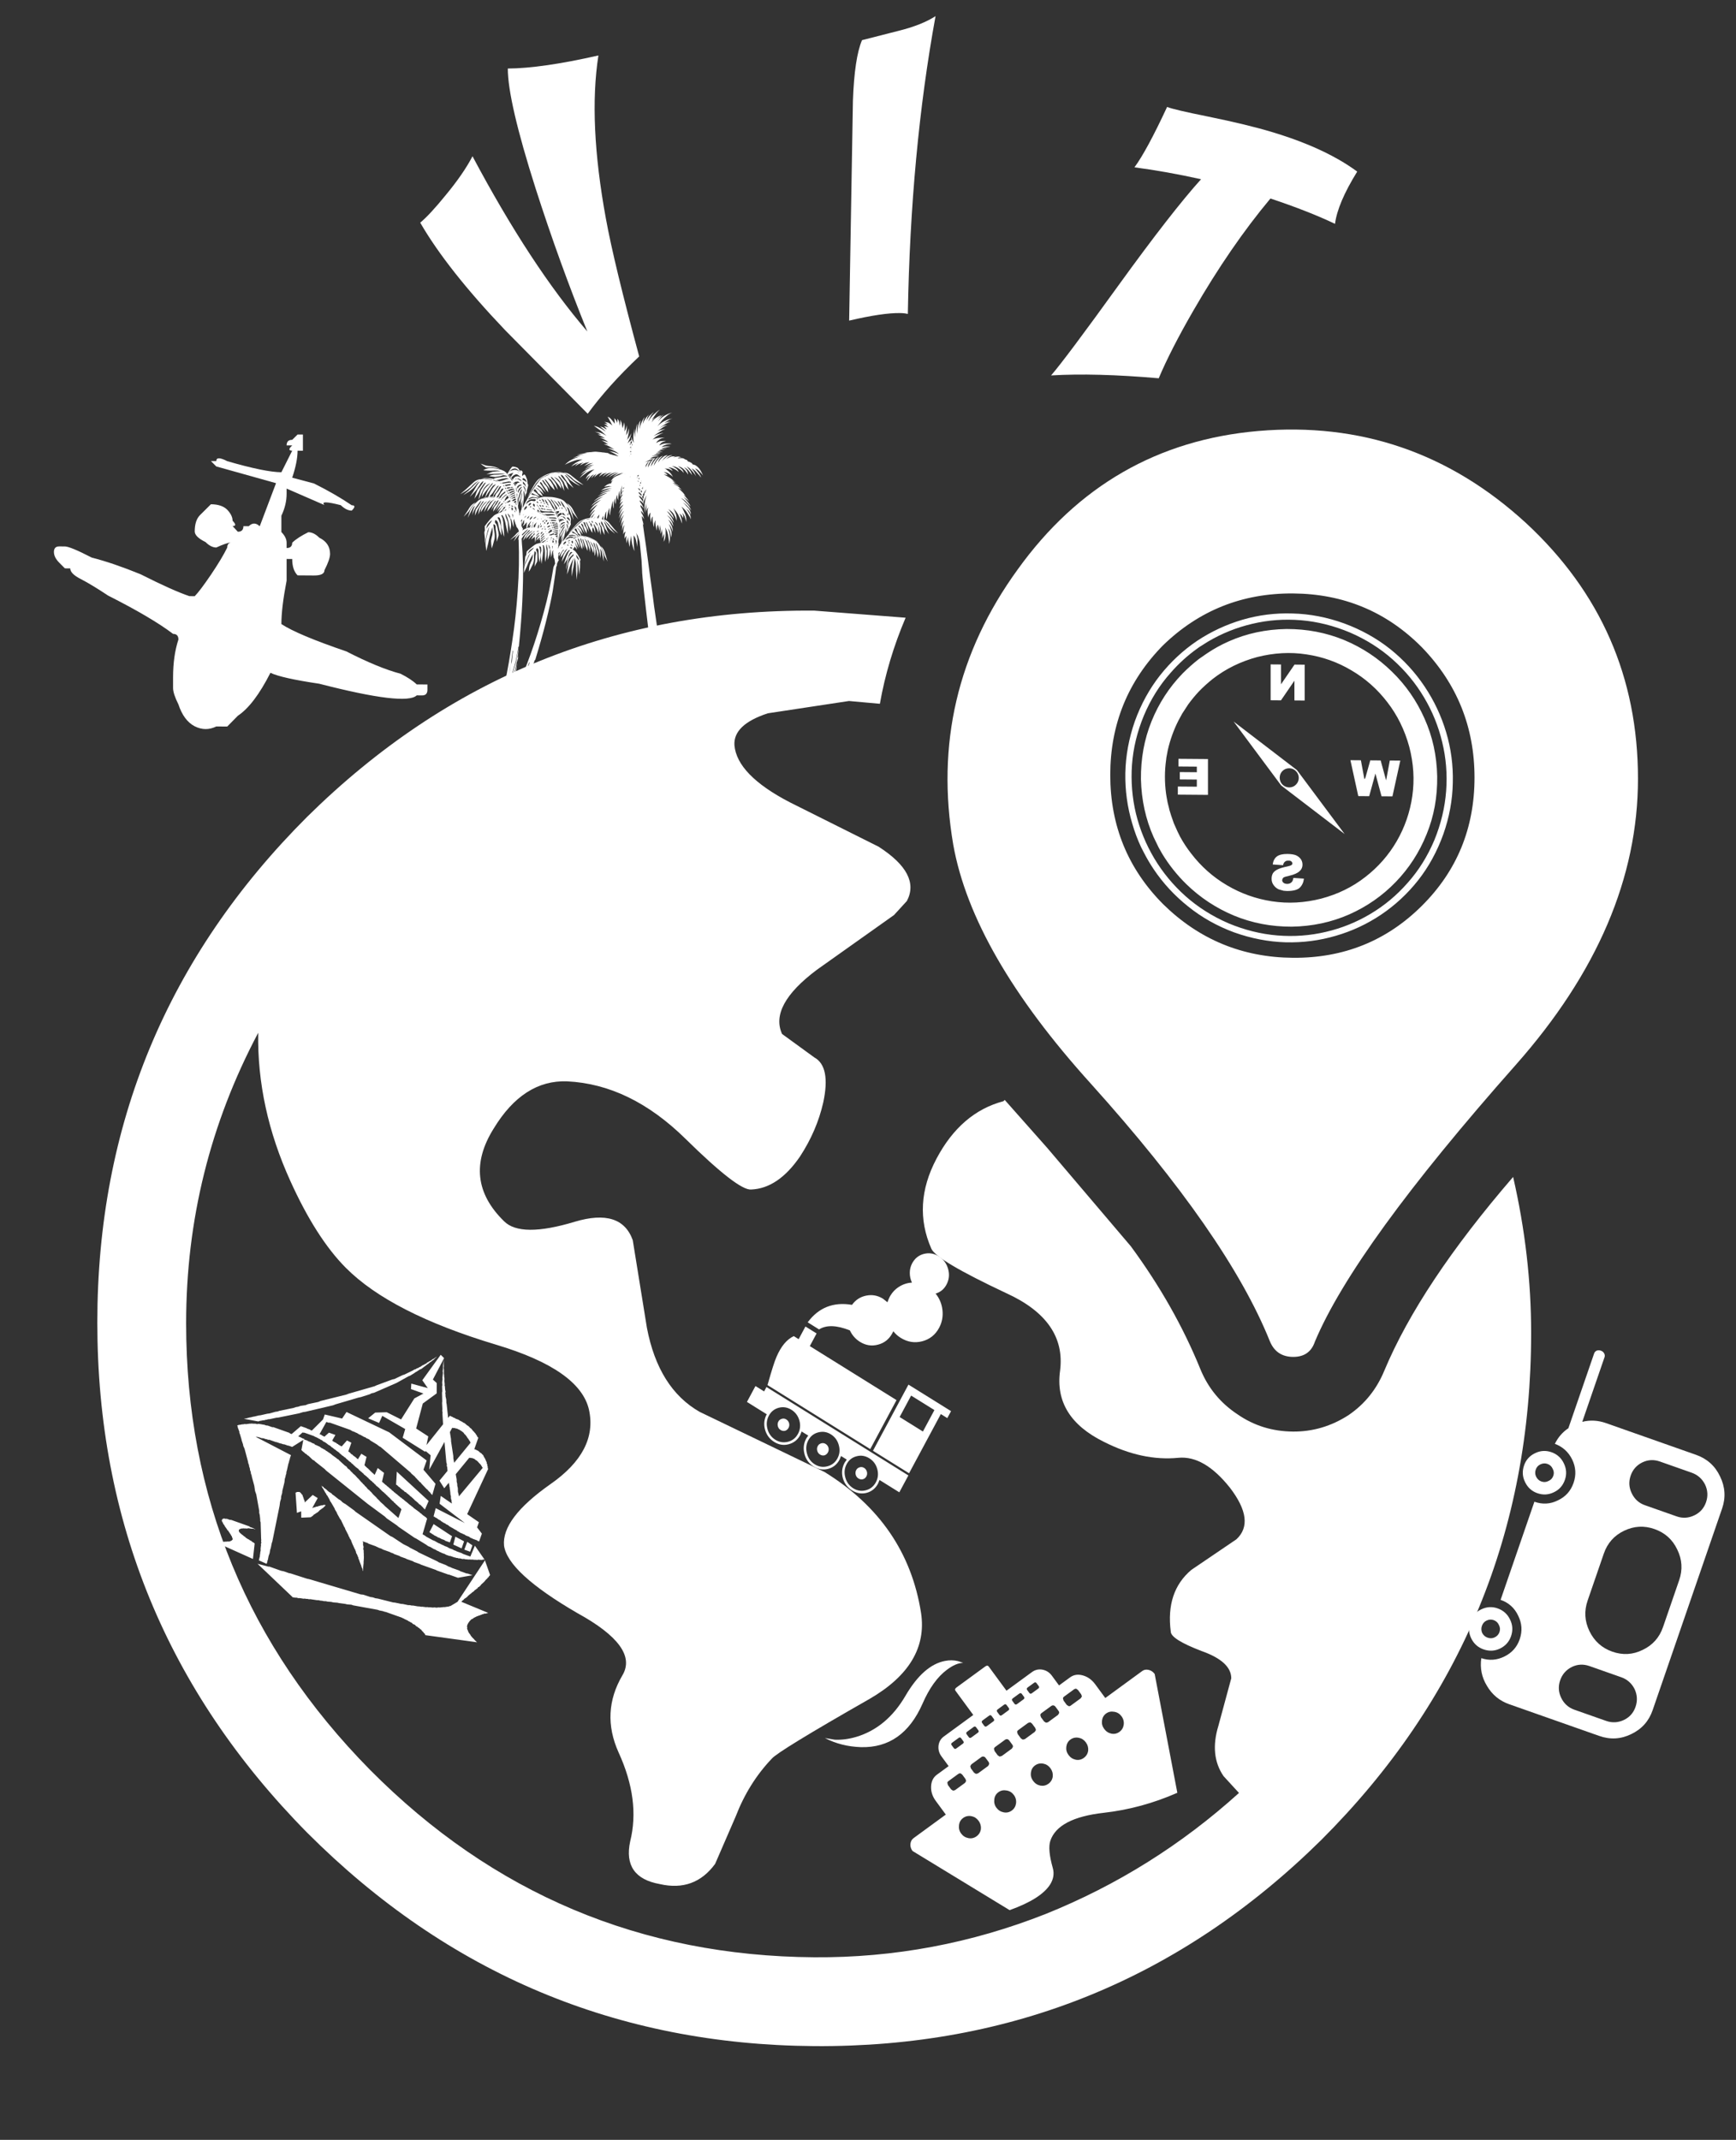 <?xml version="1.0" encoding="utf-8"?>
<svg version="1.1" id="Layer_1"
xmlns="http://www.w3.org/2000/svg"
xmlns:xlink="http://www.w3.org/1999/xlink"
width="198px" height="244px"
xml:space="preserve">
<rect width="100%" height="100%" fill="#333333" stroke="none"/>
<g id="PathID_1" transform="matrix(0.771, -0.41, 0.41, 0.771, 61.45, 49.7)" opacity="1">
<path style="fill:#FFFFFF;fill-opacity:1" d="M30.2 -40.2Q24.95 -33.2 21.05 -20.9Q19.25 -15.25 16.45 -3Q11.15 -1.55 7 0.45L2.6 -14.25Q-0.35 -24.8 -0.6 -31.85Q1.05 -32.2 4 -33.45Q7.4 -34.85 9.5 -36.3Q9.5 -20.15 12 -9.05Q13 -18.7 14.8 -28.7Q16.95 -40.5 18.95 -44.25Q22.85 -42.2 30.2 -40.2" />
</g>
<g id="PathID_2" transform="matrix(0.771, -0.41, 0.41, 0.771, 61.45, 49.7)" opacity="1">
</g>
<g id="PathID_3" transform="matrix(0.873, 0.015, -0.015, 0.873, 95.2, 36.05)" opacity="1">
<path style="fill:#FFFFFF;fill-opacity:1" d="M12.5 -39.4Q9.55 -21.55 9.55 -0.45Q9.15 -0.55 8.55 -0.55Q6.25 -0.55 1.9 0.55L1.9 -28.15Q2 -33.75 2.95 -36.1L7.7 -37.4Q10.7 -38.2 12.5 -39.4" />
</g>
<g id="PathID_4" transform="matrix(0.873, 0.015, -0.015, 0.873, 95.2, 36.05)" opacity="1">
</g>
<g id="PathID_5" transform="matrix(0.757, 0.437, -0.437, 0.757, 118, 39.25)" opacity="1">
<path style="fill:#FFFFFF;fill-opacity:1" d="M26.1 -33.2Q22.3 -32.9 17.15 -31.85Q15.75 -23.85 15.75 -14.15Q15.75 -8.25 16.25 -4.25Q8.75 -0.75 3.9 2.45Q4.45 -0.4 5.65 -12.2Q6.85 -23.85 8.05 -29.5Q3.6 -28.1 -0.25 -26.5Q0.05 -29.2 -0.5 -35.45Q0.5 -35.6 4.8 -37.05Q9.75 -38.7 12.95 -39.45Q18.2 -40.7 22.4 -40.7Q23.85 -40.7 25.2 -40.55Q25.05 -35.7 26.1 -33.2" />
</g>
<g id="PathID_6" transform="matrix(0.757, 0.437, -0.437, 0.757, 118, 39.25)" opacity="1">
</g>
<g id="PathID_7" transform="matrix(2.936, 0.021, 0, 2.936, 11.1, 48.05)" opacity="1">
<path style="fill:#FFFFFF;fill-opacity:1" d="M55.1 24.6Q48.85 31.7 47.3 35.4Q47.1 36 46.45 36Q45.8 36 45.55 35.4Q43.9 31.3 38.6 25.45Q34 20.4 33.25 16.2Q32.25 10.35 35.75 5.5Q39.25 0.6 45.1 0.05Q51.05 -0.5 55.5 3.55Q59.85 7.55 59.85 13.45Q59.85 19.2 55.1 24.6M53.5 13.45Q53.5 10.5 51.45 8.4Q49.4 6.35 46.45 6.35Q43.5 6.35 41.4 8.4Q39.35 10.5 39.35 13.45Q39.35 16.4 41.4 18.45Q43.5 20.5 46.45 20.5Q49.4 20.5 51.45 18.45Q53.5 16.4 53.5 13.45M55.7 35Q55.7 46.55 47.55 54.75Q39.35 62.9 27.85 62.9Q16.35 62.9 8.15 54.75Q0 46.55 0 35Q0 23.5 8.15 15.3Q16.35 7.15 27.85 7.15L31.4 7.4Q30.7 9.05 30.4 10.75L29.2 10.65L26.05 11.15Q24.7 11.6 24.75 12.4Q24.85 13.55 26.9 14.6L30.35 16.3Q32 17.35 31.45 18.4L30.95 18.95L27.95 21.1Q26.1 22.5 26.6 23.6L27.85 24.5Q28.5 24.85 28.2 26.25Q27.95 27.35 27.3 28.35Q26.45 29.6 25.4 29.65Q24.9 29.7 22.85 27.7Q20.7 25.6 18.25 25.5Q16.55 25.45 15.4 27.35Q14.15 29.35 15.8 30.95Q16.45 31.6 18.55 30.95Q20.35 30.4 20.8 31.65L21.35 35.05Q21.8 37.4 23.4 38.3L28.25 40.6Q31.45 42.55 32 46.05Q32.3 48.05 30 49.4Q26.45 51.45 26.2 51.75Q25.3 52.7 24.8 54L24 55.85Q23.2 56.95 21.85 56.65Q20.4 56.4 20.7 55Q21.1 53.4 20.25 51.55Q19.55 50 20.4 48.55Q21.05 47.45 18.65 46.15Q15.95 44.6 15.8 43.55Q15.7 42.5 17.6 41.15Q19.45 39.85 19.1 38.25Q18.75 36.7 15.5 35.75Q11.4 34.55 9.65 32.8Q8.5 31.65 7.5 29.45Q6.2 26.6 6.25 23.7Q3.45 29 3.45 35Q3.45 45.1 10.6 52.3Q17.75 59.45 27.85 59.45Q32.5 59.45 36.85 57.7Q41 56 44.35 52.95L43.75 52.3Q43.2 51.5 43.55 50.35L44.05 48.5Q44.05 47.85 42.9 47.45Q41.7 47 41.7 46.7Q41.5 45.15 42.5 44.3L44.25 43.1Q45 42.4 44 41.1Q43 39.85 42 39.95Q40.6 40.1 39.1 39.35Q37.15 38.4 37.4 36.6Q37.65 34.65 35.3 33.6Q32.6 32.35 32.4 31.9Q31.65 30.2 32.6 28.4Q33.55 26.6 35.2 26.15L35.25 26.1L36.9 27.95L40.15 31.75Q41.85 34.05 42.85 36.5Q43.3 37.6 44.3 38.25Q45.25 38.9 46.45 38.9Q47.6 38.9 48.6 38.25Q49.55 37.6 50 36.5Q51.4 33.15 55 28.95Q55.7 32 55.7 35" />
</g>
<g id="PathID_8" transform="matrix(2.936, 0.021, 0, 2.936, 11.1, 48.05)" opacity="1">
</g>
<g id="PathID_9" transform="matrix(-0.297, 0.217, 0.219, 0.298, 122.05, 177.75)" opacity="1">
<path style="fill:#FFFFFF;fill-opacity:1" d="M92 2.2L94.15 0Q91.65 5.05 86.85 8.8Q76.55 16.75 63.45 9.2Q56.65 5.25 51.15 5.2Q47.6 5.15 45.8 6.45L46.75 5.1Q48.05 3.55 50 2.65Q56.15 -0.25 66.3 4.15Q76.8 8.7 86.15 5.4Q89.5 4.2 92 2.2M93 44.05L79.6 76.45Q69.75 79.35 64.8 77.45Q62 76.35 61.05 73.75Q58.95 68.2 56.7 66.6Q50.6 62.3 38.2 69.35Q28 75.15 16.15 77.75L0 44.05Q0 42.8 0.75 41.95Q1.5 41.05 2.55 41.05L16.75 41.05L16.75 35.8Q16.75 33.2 18.2 31.35Q19.65 29.5 21.75 29.5L26 29.5L26 25.75Q26 23.9 27.25 22.55Q28.5 21.25 30.3 21.25L40.1 21.25L40.1 12Q40.1 11.35 40.95 11.35L52 11.35Q52.85 11.35 52.85 12L52.85 21.25L64.15 21.25Q65.9 21.25 67.15 22.55Q68.4 23.9 68.4 25.75L68.4 29.5L72.9 29.5Q75 29.5 76.5 31.35Q78 33.2 78 35.8L78 41.05L90.4 41.05Q91.45 41.05 92.25 41.95Q93 42.8 93 44.05M43.25 24.3Q42.7 24.3 42.7 24.85L42.7 25.95Q42.7 26.5 43.25 26.5L45.75 26.5Q46.3 26.5 46.3 25.95L46.3 24.85Q46.3 24.3 45.75 24.3L43.25 24.3M54.95 24.3Q54.4 24.3 54.4 24.85L54.4 25.95Q54.4 26.5 54.95 26.5L57.45 26.5Q58.05 26.5 58.05 25.95L58.05 24.85Q58.05 24.3 57.45 24.3L54.95 24.3M49 24.3Q48.45 24.3 48.45 24.85L48.45 25.95Q48.45 26.5 49 26.5L51.5 26.5Q52.1 26.5 52.1 25.95L52.1 24.85Q52.1 24.3 51.5 24.3L49 24.3M60.7 26.5L63.25 26.5Q63.8 26.5 63.8 25.95L63.8 24.85Q63.8 24.3 63.25 24.3L60.7 24.3Q60.15 24.3 60.15 24.85L60.15 25.95Q60.15 26.5 60.7 26.5M53.9 36.4L54.15 35.75L54.15 34.1L53.9 33.45Q53.65 33.2 53.25 33.2L49.4 33.2Q49.1 33.2 48.8 33.45Q48.55 33.75 48.55 34.1L48.55 35.75Q48.55 36.15 48.8 36.4L49.4 36.65L53.25 36.65L53.9 36.4M57.65 35.75Q57.65 36.1 57.95 36.4L58.5 36.65L62.4 36.65L63 36.4L63.25 35.75L63.25 34.1L63 33.45L62.4 33.2L58.5 33.2Q58.2 33.2 57.95 33.45Q57.65 33.75 57.65 34.1L57.65 35.75M40.5 24.85Q40.5 24.3 39.9 24.3L37.45 24.3Q36.85 24.3 36.85 24.85L36.85 25.95Q36.85 26.5 37.45 26.5L39.9 26.5Q40.5 26.5 40.5 25.95L40.5 24.85M40.6 33.2L39.95 33.45L39.75 34.1L39.75 35.75L39.95 36.4L40.6 36.65L44.4 36.65L45 36.4L45.25 35.75L45.25 34.1L45 33.45Q44.8 33.2 44.4 33.2L40.6 33.2M49.05 46.1Q48.05 45.05 46.7 45.05Q45.3 45.05 44.3 46.1Q43.35 47.1 43.35 48.55Q43.35 50 44.3 51.05Q45.3 52.05 46.7 52.05Q48.05 52.05 49.05 51.05Q50 50 50 48.55Q50 47.1 49.05 46.1M57.4 48.55Q57.4 50 58.4 51.05Q59.4 52.05 60.75 52.05Q62.15 52.05 63.1 51.05Q64.1 50 64.1 48.55Q64.1 47.15 63.1 46.1Q62.15 45.05 60.75 45.05Q59.4 45.05 58.4 46.1Q57.4 47.1 57.4 48.55M72.05 34.1L71.8 33.45Q71.6 33.2 71.25 33.2L67.4 33.2Q67.05 33.2 66.75 33.45L66.55 34.1L66.55 35.75L66.75 36.4L67.4 36.65L71.25 36.65L71.8 36.4L72.05 35.75L72.05 34.1M70.95 48.55Q70.95 50 71.9 51.05Q72.9 52.05 74.3 52.05Q75.7 52.05 76.65 51.05Q77.65 50 77.65 48.55Q77.65 47.15 76.65 46.1Q75.7 45.05 74.3 45.05Q72.9 45.05 71.9 46.1Q70.95 47.1 70.95 48.55M31.75 24.3Q31.2 24.3 31.2 24.85L31.2 25.95Q31.2 26.5 31.75 26.5L34.25 26.5Q34.8 26.5 34.8 25.95L34.8 24.85Q34.8 24.3 34.25 24.3L31.75 24.3M17.05 46.1Q16.05 47.1 16.05 48.55Q16.05 50 17.05 51.05Q18.05 52.05 19.4 52.05Q20.8 52.05 21.75 51.05Q22.7 50 22.7 48.55Q22.7 47.1 21.75 46.1Q20.75 45.05 19.4 45.05Q18.05 45.05 17.05 46.1M31.65 36.65L35.55 36.65L36.1 36.4L36.35 35.75L36.35 34.1L36.1 33.45Q35.85 33.2 35.55 33.2L31.65 33.2Q31.35 33.2 31.05 33.45Q30.8 33.75 30.8 34.1L30.8 35.75Q30.8 36.15 31.05 36.4L31.65 36.65M22.3 33.45L22.1 34.1L22.1 35.75L22.3 36.4L22.95 36.65L26.8 36.65Q27.2 36.65 27.4 36.4L27.65 35.75L27.65 34.1L27.4 33.45Q27.2 33.2 26.8 33.2L22.95 33.2Q22.6 33.2 22.3 33.45M35.45 46.1Q34.45 45.05 33.1 45.05Q31.7 45.05 30.7 46.1Q29.75 47.1 29.75 48.55Q29.75 50 30.7 51.05Q31.7 52.05 33.1 52.05Q34.5 52.05 35.45 51.05Q36.4 50 36.4 48.55Q36.4 47.1 35.45 46.1" />
</g>
<g id="PathID_10" transform="matrix(-0.297, 0.217, 0.219, 0.298, 122.05, 177.75)" opacity="1">
</g>
<g id="PathID_11" transform="matrix(0.197, 0.001, 0, 0.198, 52.5, 52.85)" opacity="1">
<path style="fill:#FFFFFF;fill-opacity:1" d="M82.75 31.7L83.95 32.1Q85.15 32.55 86.2 33.8L88.95 37.1L91.35 39.75L90.5 39.15Q89.7 38.6 88.65 37.7L86.85 35.95L85.85 34.55L82.75 31.7M82.25 48.1Q83.1 49.05 83.6 50.55L84.3 52.85L85 55.15L85.35 56.1L84.95 55.4L84.1 53.9L83.45 52.65L83 51Q82.75 49.9 81.3 47.1L82.25 48.1M64.6 8L63.1 6.75Q61.95 5.95 59.8 4.9L61.3 5.1Q62.75 5.4 64.1 6.5L68.05 9.6L71.35 12.05L70.25 11.6L67.85 10.4Q66.45 9.7 65.35 8.75L64.6 8M62.95 23.4Q64.1 24.3 65.05 25.9L66.25 28.3L67.65 30.7L68.25 31.75L67.65 31.05L66.35 29.55L65.3 28.25Q64.95 27.85 64.75 27.25L63.85 25.5L61.65 22.5L62.95 23.4M73.9 31.5L72.65 31.95L75.45 31.45L78.65 31.35L81.4 31.5L81.7 31.55L82.25 31.75L83.5 32.55L84.8 34.1L86.2 36L88.35 38.55L89.7 40L88.8 39.35L86.95 37.9L85.4 36.25L84.7 35.1L84.1 34.1L82.85 32.8L83.95 34.85L84.7 36.9L85 37.85L86.1 40.3L85.55 39.55L84.45 38.05Q83.75 37.2 83.6 36.7L82.35 34Q82 33.05 81.15 32.4L81.1 32.4L81.3 33.45Q81.55 34.3 82.15 35.1L83 36.55L83.3 38.05L83.45 39.85L83.5 40.75Q82.55 39 82.15 37.65Q81.75 36.25 81.9 36.4L80.9 34.3L80.3 33.25L79.75 32.8L79.8 33.05L80.55 34.85L81.25 36.45L81.35 38.05L81.35 39.9L81.3 40.85L81.05 39.8L80.5 37.75L80.2 36.2L79.6 34.9L78.75 33.85L77.85 33.15L77.4 32.8L78.7 34.45L79.8 36.25L80.1 37.55L80.1 38.05L80.05 39.6L79.75 38.9L79.15 37.55L78.6 36.55L77.95 35.4L77.1 33.9L76.45 32.85L76 32.55Q75.95 33.15 76.6 34L77.25 35L77.75 36.4L78.05 37.65L78.15 39L78.2 39.65L77.9 38.9L77.25 37.25L76.65 36.05L76.2 34.9L75.6 33.85L74.35 32.95L74.55 33.45Q75.4 34.5 76.25 36.85L76.45 38.5L76.6 39.6L75.8 38.4L74.85 36.9L74.05 35.3L73.25 33.7Q73 33.45 72.65 33.35L72.65 33.4L73.25 34.65L73.8 35.75L74.1 37L74.35 38.4L74.45 39.15L74.25 38.5L73.65 37.25L73.05 36.2Q72.75 35.75 72.55 34.85Q72.3 33.9 71.9 33.45L71.8 33.4L71.1 33.65L70.65 34L71.35 33.6L71.55 34.2L72.15 35.7L72.75 36.55L73.2 37.55L73.2 40L72.8 39.25L71.95 37.75L71.35 36.25L71 35L70.25 34.25L69.95 34.45L70.3 35.35L70.85 36.25L71.55 38.55L72.1 39.9L71.35 38.9L70.15 36.85L69.3 35.8L68.7 35.35L68.5 35.55Q68.35 35.85 68.75 36.2L69.55 36.9Q70.2 37.9 70.5 39.15L70.9 40.5L70 39.2L68.45 37.25L67.45 36.6L67.3 36.6L67.95 37.1L68.9 38.2L69.75 40.25L70 41.25L72.4 41.55L74.55 42.15L76.2 42.85L78.5 44.05Q79.6 44.6 79.65 44.7Q78.5 44.15 77.35 43.85Q78.2 44.15 78.95 44.55L79.25 44.9L79.65 45.2L80.65 46.6L81.75 48.35L82.6 50.45L82.95 52.7L83 54.95L83 56L82.75 54.8L82.25 52.35L81.9 50.35L81.35 49.25L80.9 48.65L81.3 50.65L81.3 51.75L81.05 54.2L80.95 53.35L80.75 51.55L80.45 50.05L79.35 47.1L78.6 45.35L78.55 45.3L78.6 46.3L79.25 48.5L80 50.5L79.85 52.55L79.6 53.85L79 50.3L78.95 50.05L77.7 45.75L77.1 45.1L77.1 45.6L77.7 47.35L78.3 49L78.3 50.45L78.1 52.15L77.95 52.9L77.75 51.95L77.5 49.9L77.3 48.4L76.9 46.95L76.2 45.75L75.4 44.75L75 44.3L76.05 46.2L77 48.2L77.1 49.45L77.1 49.9L76.9 51.3L76.7 50.55L76.25 49.15L75.8 48L75.35 46.8L74.65 45.1L74.1 43.95L73.8 43.6Q73.65 44.05 74.2 45L74.75 46.2L75.15 47.7L75.2 49.5L75.2 50.75L75 49.9L74.5 48.2L74.1 46.95L73.7 45.75L73.35 44.55L72.3 43.3L71.95 42.95L71.8 42.95L72.4 43.8Q73.05 44.95 73.65 47.35L73.7 48.95L73.7 50L73.4 49.35L72.8 48L72.35 46.95L71.75 45.2L71.15 43.5L70.65 43.1L71 44.45L71.35 45.6L71.65 46.8L71.7 48.2L71.75 48.85L71.55 48.2L71.15 46.85L70.7 45.75L70.3 44.3Q70.2 43.4 69.8 42.85L69.4 42.75L69.55 43.25L69.95 44.8L70.4 45.8L70.7 46.9Q70.8 47.55 70.5 49.05L70.2 48.3L69.6 46.65L69.15 45.1L68.9 43.8L68.35 42.85L67.95 42.95L68.3 43.9L68.65 44.9L69.15 47.25L69.45 48.6L68.9 47.45L67.9 45.15L67.2 43.9L66.75 43.3L66.45 43.45L66.55 43.7L67 44.45L67.4 45L68.1 47.35L68.35 48.75L67.95 47.95L67.5 46.95L67.4 47.5L67.25 46.7L67.25 46.6L67.1 46.4L66.35 44.9L66.4 45.35L66.65 45.95L67.3 48L67.6 49.25L66.85 48.35L66.2 47.45L66.15 47.55L65.95 48L65.95 48.1L66.2 48.65L65.8 48.2L65.55 48.55L65.75 48.95L65.45 48.75L65.1 49L65.05 49.05L66.6 50.25L67.9 51.95L69.1 54.05L69.6 55.05L69.2 56.3L69.35 56.45L69.35 57.35L69.3 59.5L69.15 61.15L68.9 62.95L68.8 63.7L68.7 61.75Q68.65 59.75 68.1 57.25L67.6 55.05L67.65 55.6L67.85 57.6L67.85 61.55L67.5 65.2L67.4 66.75L67.25 64.85L67 61.15L67 59.7L66.95 59.25L66.95 57.6L66.55 55.35L66.25 54.05L66.2 54.4L66.15 55.05L65.9 56.55L65.8 57.7L65.6 58.95L65.3 60.3L65.05 61.8L64.7 63.9L64.6 64.85L64.5 63.25L64.5 60.05L64.9 57.25L65.35 55.2L65.8 54.1L65.1 55.2L64.1 57.25L63.45 59L62.4 61.95L61.75 63.55L62.5 57.4L62.95 56.4L64 54.35L64.65 53.5L65.15 53.1Q65.55 52.8 65.55 52.35L65.5 51.85L63.8 53.45Q63 54.3 62.8 54.9L62.15 57.05L61.45 59.75L61.1 61.15L61.3 59.6L61.85 56.4Q62.15 54.7 62.5 54.05Q63.45 52.15 64.3 51.35L64.9 50.85L64.5 50.65Q63.85 50.5 63.35 51.5Q62.75 52.45 62.6 53.35L61.85 55L60.6 56.85L59.95 57.75L60.25 56.85L60.9 54.9L61.45 53.35L62.25 51.5Q62.75 50.35 63.2 50Q63.6 49.7 63.35 49.65L63 49.5L62.4 50.05L62.25 50.3Q61.55 50.9 61 52.15L59.55 54.8L58.75 56.3L58.95 55.35Q59.1 54.35 59.5 53.25Q59.8 52.05 60.25 51.5L61.7 49.25L61.9 48.65L60.8 49.85L60.45 50.3L60.4 50.45L60.15 51.2L60.05 50.9L59.8 51.35L58.75 53L58.1 53.85L58.25 52.15L58.5 51.6L58.75 51.15Q58.9 50.7 59.4 50.15L59.9 49.7L59.8 49.2L59.05 50.1L58.25 51.3L57.35 52.7L56.95 53.35L57.15 52.35Q57.35 51.4 57.7 50.65L57.2 51L56.95 51.3L56.75 51.5L57 51.8L56.75 52.9Q56.5 53.9 56.8 54.8Q57.15 55.6 56.95 55.65L56.75 55.75L55.95 57.55L56 58.2L55.5 59.45L55.05 62.95L53.5 73.25Q52.3 80.1 49.55 91.05Q47.2 100.4 43.35 113L43.1 112.95L42.4 115L40.2 120.1L36.75 126.85Q37.3 123.55 38.05 120.85L39.5 116.25L40.15 114.45L39.9 114.35L39.35 115.85L38.2 119.5L38 119.45L37.35 121.3L36 125.65L35.8 125.6L35.2 127.25L33.9 131.35L30.95 135.15L31.15 135.35L33.7 132.05L32.8 136.05L29.4 140.9L29.3 141.25L32.65 136.65L32.2 139.45L28.85 144.2L28.8 144.35L28.55 144.6L28.6 144.75L28.8 144.6L28.8 144.75L28.85 144.6L32.1 139.95Q31.8 142.95 32.1 145.7L32.3 145.65L30.7 150L28.1 149.1L27.95 149.9L20.55 148.85L22.15 142.7Q23.7 136.65 25.85 126.1Q28.1 115.55 30.1 101.95Q32.2 88.4 33.25 73.15Q34.35 58.35 33.75 43.3L33.7 43.3L33.25 44.05L33.7 42.8L33.7 42.6L34.15 40.65L33.05 41.95L31.55 43.85L30.8 44.75L31.3 43.85L32.3 41.95L33.65 40.2L34.15 39.65L34.15 39.6L33.8 39.85L32.7 41.05L32.05 41.7L30.9 42.45L29.6 43.4L28.9 43.85L29.65 43.1L31.3 41.55L32.85 39.85L33.95 38.95L33.45 37.5L32.45 36.2L32.3 35.3L32.25 35.4L31.95 34.65L31.45 33L30.9 33.2L31.4 32.95L31.2 31.8L31.1 31.9L30.95 32.35L30.8 32.75L30.9 35L30.8 36.55L30.5 35.5L29.85 33.2L29.6 32.35L29.3 31.45L29.05 32.1L29.25 32.85L29.4 34.85Q29.45 35.95 28.9 38.75L28.75 37.55L28.25 35.15L27.8 33L27.15 30.8L26.85 30.25L26.5 29.35L26.1 28.65L26.1 29.55Q26.2 30.5 27.25 33.05Q27.6 34.05 27.6 35.75L27.6 38.9L27.5 40.4L27.25 39.25L26.65 36.65L26.05 33.8Q25.6 31.8 25 30.7L24.35 29.6L23.9 29.65Q23.55 29.75 23.95 30.2L24.5 31.55L24.9 33.7L25.05 35.5L25.2 37.85L25.4 40.7L25.45 42.15L24.95 40.7L24.05 37.75Q23.55 36.15 23.55 35.3L23.5 33.35L23 31.55Q22.6 30.8 22 30.85L21.5 31L22.05 31.95Q22.85 33.35 23.5 36.2L23.75 38.35L23.9 40.4L23.9 41.35L23.5 40.45L22.7 38.35L22.25 36.25L21.8 34.05Q21.35 32.75 20.35 32.4L20.1 33.15Q19.9 33.7 20.35 34.3L20.9 34.95L21.4 36.4L22.05 39.45L22.25 41.1L21.15 45L21.1 44.15L21 42.45L20.95 41.15L20.65 38.7Q20.35 37.65 20.45 36.55Q20.45 35.35 19.8 35.1L19.25 34.85L19.15 35.1L19.2 35.55L19.4 37.25L19.8 39.8Q20.1 41.4 19.8 43.4L18.75 47.25L18.15 48.85L18.1 48L17.9 46.2L17.8 44.55Q17.9 43.65 18.15 42.65L18.6 40.95L18.75 39.2L18.65 37L18.65 36.45L17.45 40.2L16.7 43.2L16.15 45.85L15.4 48.85L15.1 50.3L14.7 47.35Q14.55 46.05 14.75 44.45Q15 42.75 15.8 40L16.3 38.5L16.3 38.2L16.85 36.2Q16.25 37.4 15.85 38.6Q14.95 41.8 14.6 44.05L14.3 46.15L14.3 45.35L14.25 43.1L14.05 41.05Q13.8 39.8 14.05 39L14.25 38.5L14.15 36.05L15.15 34.7L17.35 31.95L19.6 29.75Q20.5 29.15 21.95 28.55L22.45 27.45L23.75 25.35L24.95 24.25L24.6 24.3L24.5 24.4L23.2 25.75L21.85 27.2L21.3 27.85L21.95 26.45L23.35 24.2L24.3 23.45L24.6 23L24.8 22.8L24.55 22.6L23.95 23.05L22.85 24.2L21.15 26.25L20.2 27.4L20.95 26.1L22.2 23.75L22.85 22.75L23.35 21.75L23.25 21.7Q22.65 22.05 22.35 22.55L21.7 23.8L20.7 25.3L19.6 26.85L19 27.65Q19.2 25.95 19.5 25.25L20.2 24.25L20.95 23.35L21.85 21.75L22.2 21.2L22.4 21.25L22.35 21.2L22.2 21.1L21.75 21.2L21.7 21.2Q21.1 21.65 20.7 22.55L19.85 24L19 25.05L18.2 26.35L17.8 27L18.1 26.25L18.6 24.85L19.2 23.6L20 22.5L20.75 21.25L20.1 21.55L18.95 23.15L17.8 24.85L17.05 25.75L16 27L15.45 27.6L15.8 26.55Q16.05 25.55 16.4 24.9Q17.7 22.5 18.75 21.45L19.65 20.7L19.5 20.65L19 21L17.55 21.95L16.8 23.05L16 24.25L15.2 25.5L14.25 27.1L13.7 27.95L13.9 27.3L14.3 25.95L14.75 24.75L15.6 23.35L16.6 22.25L17.45 20.85L17 21.2L16.05 22.15L14.9 23.75L14.05 24.9L13.25 25.95L12.35 27.4L11.9 28.05L12.15 26.55L12.2 26.1L12.8 24.85Q13.2 24.05 14.3 22.9L15.85 21.3L15.4 21.65L14.3 22.4L13.25 23.55L12.35 24.9L11.7 26.45L10.75 28.5L10.3 29.45L10.45 28.65L10.75 26.8Q10.95 25.8 11.25 25.3L12.25 23.75L13.45 21.95L13.65 21.45L12.85 21.95L10.25 26.15L10.1 26.4L8.4 30L8.5 29.3L8.7 27.7Q8.8 26.85 9.05 26.35L10.45 24.4L11.75 22.3L12.2 21.2L12 21.3L10.7 22.95L8.7 25.75L7.9 27.2L7.1 29L6.8 29.95L7.3 27.25L7.7 26.1Q7.95 25.35 8.55 24.3L8.1 24.65Q7.65 24.9 7.2 25.7L6.2 27.65L4.95 30.05L4.3 31.3L4.65 30.2L5.4 27.85Q5.85 26.45 6.45 25.55L7.95 23.55L9.6 22.05Q10.5 21.1 11.05 20.85L11.45 20.7L11.95 20.4Q14.1 19.8 16.15 19.7L16.15 19.55L14.3 19.75L14.25 19.75L11.15 20.25L12.55 19.95L14.3 19.55L14.5 18.95L15.1 17.2L15.75 15.7L16.8 14L17.8 12.75Q18.8 11.85 18.85 11.1L18.35 11.45L17.3 12.65L15.95 14.4L14.9 15.7L13.95 16.95L12.85 18.55L12.35 19.35L12.8 17.35Q12.8 17 12.95 16.75L13.7 15.15Q14.15 14.25 15.45 13L17.45 11.2L16.7 11.6L15.45 12.3L14.3 13.5Q13.6 14.25 13.25 15.1L12.35 17L11.15 19.55L10.6 20.8L10.75 19.6L11.35 17.2Q11.7 15.9 12 15.25L13.25 13.3L14.7 11.1L14.8 10.85Q14.25 11 13.95 11.3L13 12.5L11.3 15.05L11.1 15.65L10 17.65L8.15 20.25L8.5 19.15L9.25 16.8L10.05 15L11.45 13.3L12.85 11.4L13.45 10.1L13.3 10.1Q12.2 10.75 11.55 11.85L9.4 15.1L8.05 16.6L6.35 18.35L5.5 19.2L7.45 16.3L8.1 15.15L9.55 12.65Q10.4 11.3 11.35 10.35L10.75 10.65L9.65 11.6L8.75 12.8L7.55 14.15L5.35 15.95L2.85 17.5L1.7 18.2L2.6 17.4L4.7 15.65L6.8 13.65L8.9 11.5L10.75 9.75Q11.5 9.1 12.4 8.9L14.05 8.75L14.3 8.85L18.35 9.3L18.55 9.15L12.55 8.3L13.95 8.3L16.8 8.45L18.65 8.65L19.15 8.85L19.35 8.7Q20.25 8.2 21.2 8.1L23.3 7.8L25.6 7.4L27.3 7.2L27.15 7L26.65 6.9L25 6.6Q24.4 6.7 23.35 7.15L20.2 7.65L18.1 7.4L16.7 7.15L17.55 6.8L19.4 6.4L21.85 6.3L24.4 6.05L25.8 5.7L25.6 5.65L22.9 5.75L18.75 5.9L16.45 5.95L15.1 6.15L17.65 5.05L18.65 4.7L21.3 4.4L23.3 4.35L23 4.25L21.5 3.95L19.5 3.95L17.35 4.05L15.65 4L14.05 3.9L13.3 3.8L14.6 3.15Q15.95 2.55 17.7 2.5Q20.95 2.65 23.65 3.5L25.45 4.25L26 4.7L26.45 5L27.15 5.95L27.4 5.7L26.65 4.7L27.1 5.2L27.5 5.65L27.8 4.9L29.1 2.85Q29.9 1.7 30.35 1.6L31.75 1.8L32.95 2.2Q33.55 2.5 34 3.3L34.5 4.2L34.8 5L34.65 3.7L35.3 3.9Q35.9 4.05 36.1 4.8L35.9 5.9Q35.7 6.3 35.8 6.7Q36 7.1 36.25 6.7Q36.55 6.35 36.95 6.15Q37.5 6.15 37.95 7.25L38.7 9.15L38.9 10.85L38.9 11.25Q39.3 11.8 39.3 12.5L38.7 14.8L38.5 15.45Q38.6 16.3 38.35 16.8L37.8 17.85L37.85 17.15L37.85 15.55L37.65 14.25L37 13.15L36.45 12.7L36.45 12.95L36.55 13.15L37 14.05Q37.3 14.4 37.65 15.85Q38 17.2 37.5 19.1L37.4 18.45L37.2 17.15L36.9 16.1L36.55 15.35Q36.55 16.65 36.7 17.8Q36.9 19.3 36.55 21.7L36.05 25.45L37.75 22.1Q39.3 19.15 41.45 15.75Q43.6 12.3 46.15 9.05Q46.7 8.4 48.45 7.45Q50.05 6.7 52.1 6.05Q50.8 6.2 49.8 6.6Q46.75 8.05 45.9 8.9L43.8 11.4L41.6 14.85L39.9 17.85L39.2 19.15L39.5 18.35L39.85 17.45L40.15 16.85L41.65 14.05Q42.55 12.35 43.6 10.8Q44.65 9.3 45.6 8.6Q48.3 6.7 50.3 5.95L52.8 5.1L54.8 4.8L57.7 4.55L59.15 4.4Q56.65 4.75 54.7 5.45Q56 5.1 57.35 5L57.6 4.9L59.2 5Q60.15 5.1 60.85 5.55L62.6 7.1L64.65 8.9L66.6 10.55L68.55 11.95L69.45 12.65L68.3 12.1L65.95 10.85L63.8 9.35L62.7 8.25L61.85 7.2Q61.5 6.8 60.8 6.4L60.4 6.25L61.95 8.1Q62.9 9.35 63.2 10.3L63.8 11.25L65.6 13.8L64.75 13.1L63.15 11.65L61.9 10.35L59.95 7.55Q59.35 6.55 58.25 6.1L58.2 6.1Q58.2 6.55 58.55 7.2L59.9 8.85L61.2 10.3L61.85 11.9L62.4 13.95L62.7 14.9Q61.2 13.15 60.45 11.7L59.95 10.4L58.35 8.25L57.45 7.2L56.6 6.9L56.75 7.15L58.05 8.95L59.15 10.65L59.7 12.35L60.05 14.45L60.2 15.55L59.7 14.45L58.65 12.3L57.9 10.6Q57.65 9.9 57 9.25L55.85 8.25L54.6 7.65L54.2 7.45L55.85 8.85L57.45 10.65L58.1 12.05L58.25 12.55L58.5 14.3L58.05 13.65L57.05 12.25L56.2 11.2L55.25 10.1L53.95 8.6L52.95 7.6L52.45 7.35L52.45 7.4Q52.5 8.05 53.35 8.85L54.4 9.9L55.3 11.3L55.85 12.65L56.3 14.15L56.5 14.9L55.95 14.05L54.85 12.35L53.95 11.2L53.15 9.95L52.3 8.9L51.3 8.45L50.6 8.1L51.05 8.65L52.3 9.95L53.65 12.1L54.35 13.85L54.65 15.1L53.55 14L52.1 12.5L51.4 11.5L50.35 10.15L49.6 9.25Q49.3 8.95 48.9 8.9L48.7 8.85L48.85 9.05L49.75 10.35L50.6 11.5L51.25 12.75L51.85 14.4L52.1 15.15L51.7 14.5L50.8 13.15L49.95 12.15L48.95 10.75L47.95 9.35L47.8 9.3L47.4 9.55L47.8 10.15L48.8 11.7L49.6 12.55L50.35 13.55Q50.65 14.3 50.95 16.35L49.7 14.9L48 12.5L47.25 11.2Q47 10.65 46.4 10.45Q46.15 10.65 46.05 10.95L46.7 11.8L47.4 12.75L48.8 15.15L49.6 16.55L48.6 15.5L46.75 13.55Q46.25 12.95 45.5 12.55L44.85 12.25L44.55 12.55L45.05 13.1L46.1 13.75Q46.75 14.3 47.25 15.15L48.1 16.75L48.45 17.45L47.1 16.2L44.9 14.3Q44.15 13.75 43.7 13.8L43.55 13.85L44.4 14.3L45.7 15.3L47.15 17.4L47.8 18.7L46.7 18.05L45.2 17.05Q44.85 16.8 44.55 16.15L43.75 15L43.1 14.45L42.5 15.3L42.4 15.5L42.7 15.75L43.7 16.4L44.65 17.25L45.65 18.45L46.1 19.05L45.45 18.7L44.15 18.1L43.05 17.6L41.85 17L41.55 16.85L41.15 17.5L41.55 17.8L42.9 18Q43.55 18 44.6 18.7L45.7 19.6L43.2 19.2L41.6 19.05Q41.05 19.2 40.15 19.7L39.75 19.85L39.35 20.6L39.9 20.35L41.6 19.6L42.7 19.55L42.55 19.35L42.85 19.55L43.05 19.55L44.65 19.75L45.45 19.8L45.7 19.6L46.05 19.4L48.45 18.9L52.9 19.05Q55.5 19.3 58.35 20.25L58.85 20.6L58.85 20.55L59.35 20.8Q59.95 21.1 60.85 22.1L62.4 23.85Q63.15 24.65 63.9 26L64.75 28.5L65.35 31.05L65.55 32.2L65.05 30.9L63.9 28.25L63 26.15Q62.7 25.3 62.15 25.05L61.55 24.45L62.4 26.55L62.7 27.8L62.9 29L63 28.9Q63.45 29 63.65 30L64.05 31.75L63.9 33.25L63.85 33.65L64 34.7L63.1 36.6L62.8 37.05L62.4 38.3L61.75 39L62.1 37.75L62.3 35.95L61.9 34.9L61.5 34.35L61.45 34.65L61.5 34.85L61.75 35.7L61.95 37.25Q62.05 38.55 61.25 40.05L61.4 38.95L61.25 37.4L61.1 36.85L60.85 38.75L60.05 42.1L59.15 44.75L63.6 39.45Q66.65 36.05 70.4 32.95Q70.9 32.55 72.55 32Q70.85 32.45 70.2 32.8Q68.9 33.6 67.1 35.4L64.05 38.75L62.8 40.25L63.1 39.75L63.4 39.2L64.4 37.95L67.1 34.85Q68.75 33.05 69.95 32.5Q72.6 31.3 74.45 31.05L76.7 30.7L78.5 30.8L80.95 31.05L82.25 31.25L78.65 31.35L76.6 31.25L75.45 31.45L73.9 31.5M52.1 6.05Q53.25 5.65 54.7 5.45Q53.8 5.5 52.9 5.75L52.1 6.05M43.3 20.25L41.15 20.35Q39.95 20.65 38.9 21.55L38.8 21.7L38.5 22.15L37.85 23.45L38.8 22.55Q40.15 21.45 41.15 21.25L43.05 21.5L43.8 20.9L43.4 20.4L43.3 20.25M44.45 20.45L45.25 19.95L44.05 20.25L44.45 20.45M40.75 24.3L40.3 24.7L40.6 25.1L40.8 25.25L40.95 24.45L40.75 24.3M40.85 22.6Q40.6 22.4 40.1 22.8L39.55 23.35L39.65 24.1L39.65 24.25L41 23.05L40.85 22.6M42.9 24.7L43.05 24.85L43.1 23.65L43.1 23.55L42.5 22.9L42.1 23.15L42.1 23.45L42.1 23.85L42.9 24.7M45 24.5L45.25 24.95L45.5 24.9L44.35 23.4L44.25 23.35L44.4 23.85L45 24.5M45.3 22.4L45.05 22.15L44.35 21.55L44.2 21.7L44.4 22.25L44.65 22.5L45.3 22.4M50.1 20L50.85 20.8Q51.95 22.05 53.15 24.6L53.35 25.1L53.6 25.35L53.95 25.75L53.8 25.8L54.2 26.15L54.65 27.05L54.9 26.85L54.4 25.75L54.8 26.4L55.05 26.8L54.35 25.3L53.55 24L52.8 22.7L52.1 21.45L51.25 20.7L50.2 20L50.1 20M48.8 20.45L49.45 21.85L49.9 22.7L50.1 22.75L51 23.35L50.95 23.25L50.1 21.85L49.45 20.8L48.8 20.45M45.65 20.85L45.75 21.05L46.9 21.45L46.1 20.65L45.65 20.85M46.95 20.25L46.5 20.45L47.2 20.25L47.55 20.9L47.95 21.75L48.7 22.05L48.65 21.85Q48.3 20.85 47.8 20.35L47.75 20.25L47.25 20.2L47.2 20.2L46.95 20.25M47.35 22.55L47.2 22.25L47 22.15L46.35 22.1L46.55 22.4L47.2 22.5L47.35 22.55M45.75 23.6L46.4 24.7L46.75 24.65L46.95 24.65L46.3 23.65L45.75 23.6M47.6 24.6L47.65 24.6L48.3 24.65L47.95 23.9L47.2 23.8L47.6 24.6M49.25 23.05L48.95 22.7L48.25 22.4L48.3 22.6L48.5 22.9L49.25 23.05M50.15 24.4L49.5 24.2L49.7 24.7L49.7 24.75L49.95 24.75L50.4 24.85L50.2 24.5L50.15 24.4M50.35 23.55L51.25 23.9L51.05 23.55L50.2 23.15L50.35 23.55M53.85 20.8L55.55 22.7L57 24.7L57.25 24.4L56.7 23.35L55.55 22.1L54.45 21.2L53.85 20.8M52.45 20.25Q52.35 20.8 53.2 21.75L54.05 23L54.85 24.6L55.25 25.8L55.35 26.4L55.45 26.25L56.15 25.5L55.7 24.75L54.85 23.55L53.75 21.75L52.9 20.65L52.45 20.25M58.05 21.05L58.35 22.25L59.55 24.45L60.25 24.85L61 25.95L61.25 26.85L61.3 27.25L61.45 27.5L61.5 26.45L61.3 26.1L59.5 23L58.2 21.2L58.05 21.05M57.9 24L58.1 23.9L58.45 24L57.25 21.85L56.4 21.2L56.55 21.75L57.65 23.6L57.9 24M58.9 25.05L58.5 25.1L58.65 25.35L58.75 25.7L59.35 25.8L58.95 25.05L58.9 25.05M57.7 25.6L57.6 25.15L57.2 25.35L57.35 25.7L57.7 25.6M56.35 25.8L55.75 26.35L56.4 25.95L56.35 25.8M57.25 27.5L57.05 27.1L56.95 27.1L55.55 27.3L55.65 27.8L55.7 27.9L56.2 28.8L56.6 28.3L57.35 27.6L57.25 27.5M57.8 27.1L58.1 26.95L57.6 27L57.65 27.25L57.8 27.1M56 29.1L55.15 27.4L55.1 27.4L54.85 27.45L55.35 28.55L55.75 29.35L56 29.1M56.7 30.5L56.15 29.35L55.9 29.6L56.4 30.85L56.7 30.5M56.8 30.4Q57.45 29.65 58.25 29.2L58.9 29.1L58.75 28.75L58.5 28.1Q58.05 28.15 57.45 28.5Q56.95 28.7 56.35 29.2L56.55 29.65L56.8 30.4M57.15 31.25L57.2 31.35L57.7 30.8L57.15 31.25M59.15 29.1L60.2 29.4L61 29.95L60.9 29.8L60.45 29.15Q59.9 28.3 59.2 28.05L59.1 28.05L59.15 28.9L59.15 29.1M51.85 25.1L50.75 24.6L50.85 24.9L51.85 25.1M51.05 26.15L49.95 26.1L50 26.4L50.1 26.4L51.25 26.55L51.15 26.15L51.05 26.15M53.15 26.75L52.95 26.4L51.2 26.15L51.3 26.55L52.35 26.65L53.15 26.75M51.25 27.4L48.45 27.3L47.4 27.05L47.45 27.3L47.25 27L46.7 26.8L46.1 26.55L46.15 26.8L46.6 27.85L47 27.95L47.35 28.15L47.55 28.05L49.25 27.9L51.15 27.95L53.1 28.05L54.6 28.15L54.45 27.9L54.05 27.7Q53.4 27.4 52.75 27.25L51.25 27.4M51.3 30.85L51.15 30.85L51.6 31.3L51.8 31.3L53.35 31.35L55 31.5L55.75 31.55L55.65 31.15L54.85 30.85L53.1 30.8L51.3 30.85M52.5 29.65L54.2 29.55L55.1 29.45L55.05 29.4L54.9 29.35L53.65 28.95L51.7 28.9L49.7 29L48.6 28.9L48.9 29.1L49.9 29.75L51 29.8L52.5 29.65M54.25 33.7L53.1 33.6L53.3 34.3L54.15 34.25L54.7 34.25Q54.7 34.05 54.85 33.8L54.25 33.7M55.45 32.3L53.8 32.2L52.35 32.2L52.75 32.85L53.85 32.8L55.3 32.8L55.5 32.35L55.45 32.3M51.8 32.2L51.6 32.15L51.65 32.3L51.85 32.75L52.1 32.8L51.85 32.3L51.8 32.2M52.1 33.5L52.45 34.3L52.75 34.3L52.8 34.3L52.5 33.6L52.1 33.5M52.7 35.1L52.9 35.7Q53 35.6 53.2 35.6L53 35.1L52.7 35.1M51.9 35.4L51.2 35.7Q50.8 35.8 50.4 36.15L50.55 36.65L51.5 36.2L52.1 35.8L51.9 35.3L51.9 35.4M51.3 34.05L51.15 33.65Q50.6 33.7 50.3 34.05L50.2 35.1L50.45 34.85L50.65 34.7L50.55 34.65L50.8 34.55L51.3 34.05M52.45 37.05Q52.1 37 51.25 37.45L50.8 37.75L50.8 37.95L51.7 37.45L52.65 37.1L52.45 37.05M55.5 35.3L56.55 35.3L56.7 35.1L56.7 35L56.6 35L55.55 34.75L54.35 34.85L53.5 35L53.65 35.6L54.45 35.4L55.5 35.3M54 36.85L54.85 36.6L56 36.35L56.7 36.25L56.7 35.95L56.15 35.8L55 35.95L53.8 36.25L54 36.85M53.55 36.9L53.4 36.25L53 36.25L53.3 37L53.55 36.9M54.9 34.25L55.7 34.3L56.5 34.3Q56.15 34 55.75 33.85L55.25 33.8L54.9 34.25M58.85 33.9L58.25 34.3L58.35 34.75L58.45 35.3L58.85 34.7Q59.4 34.1 60.05 34.05L60.7 34.05Q60.45 33.45 59.9 33.5L58.85 33.9M60.15 32.4Q59.75 32 59.15 31.75L57.4 31.8L57.65 32.6L57.9 33.25Q58.45 32.6 59.05 32.4L60.15 32.4M57.05 31.3L56.75 31.65L56.8 31.75L56.95 31.65L57.15 31.5L57.05 31.3M57.05 31.95L56.95 32L56.95 32.15L57.5 33.8L57.7 33.5L57.65 33.25L57.25 31.9L57.05 31.95M56.1 32.65L55.95 32.85L56.15 32.85L56.1 32.65M57.9 34.55L57.7 34.65L57.6 36.8L57.8 36.4L57.9 34.7L57.9 34.55M56.7 36.85L56.4 36.8L55.25 37.05L54.15 37.45L54.15 37.55L54.2 37.75L55 37.55L56 37.3L56.7 37.1L56.7 36.85M60 34.85L59.05 35.55L58.9 35.75L58.3 36.55L58.25 37L58.2 37.4L59.4 35.95L60.65 34.95L60 34.85M60.05 36.15Q59.55 36.45 59.1 37.45L58 39.55L57.7 40L57.7 40.05L57.45 41.9L57.25 43L57.05 43.7L57.2 42.4L57.45 40.5L57.35 40.65Q57.25 39.4 57.65 38.4L57.7 37.4L57.5 37.75L57.05 42L56.8 45L56.95 45.85L56.75 47.45L56.55 48.6L56.75 48.5L56.85 48.4L56.95 47.7L57.6 46.85L57.85 46.25L58.35 45.75L58.35 45.6L59.35 42.75L59.8 40.95L59.35 42L58.75 43.6L58.5 44.3L58.5 43.4Q58.5 42.55 58.65 42L59.2 40.45L60.15 38.3L60.25 38.1L60.35 37.7L60.15 37.9L59.5 39.2L58.55 40.95L57.8 42.15Q57.65 40.95 58.2 40L59.15 38.35L60.05 36.7L60.6 35.95L60.6 35.85Q60.45 35.85 60.05 36.15M48.1 25.7L48.3 26.2L49.45 26.35L49.15 25.95L48.1 25.7M47.65 25.6L47.55 25.55L46.75 25.45L47 26.1L48 26.15L48.05 26.15L47.75 25.7L47.65 25.6M45.6 25.25L45.45 25.25L45.95 26.25L46.35 26.15L46.55 26.15L46.1 25.55L46.1 26.15L45.75 25.3L45.6 25.25M45.7 27.2L44.75 26.25L44.65 26.55L44.6 27L44.6 27.05L44.75 27.3L45.4 27.45L46.3 27.7L45.7 27.2M46.8 28.5L49.1 29.8L49.15 29.8L49.3 29.8L49.15 29.65Q48.4 29.1 47.35 28.65L46.8 28.5M43.1 26.2L42.2 25.45L42.05 25.3L42 25.7L42 25.8L42.95 26.4L43.1 26.55L43.1 26.2M41.6 28.5L42.05 28.7L41.65 28.45L41.6 28.5M43.7 30.5Q43.2 30.7 42.65 31.15L42.45 31.55L42.4 31.8L43.4 31.1L43.55 31.05L43.95 30.45L43.7 30.5M40.8 33.65L40.85 33L40.15 34L39.25 35.2L38.85 36.55Q38.7 36.7 38.7 37L38.8 37L39.25 36.8L40.4 36.8L40.4 36.6L38.95 36.55L39.85 36.45L40.4 36.45L40.5 35.85L40.6 35L40.3 35.35L39.7 35.95L40.4 34.3L40.6 33.85L40.8 33.65M42.05 33.85L41.55 35.8L41.25 36.45L41.4 36.45L41.65 36L41.85 35.6L42 34.5L42.4 33.4L42.05 33.7L42.05 33.85M42.55 35.4L42.5 36.45L43.1 36.55L43.35 36L43.8 34.55L44.35 33.6L43.35 34.5L42.65 35.3L42.55 35.4M41.85 36.05L41.55 36.45L41.85 36.45L41.85 36.05M42.95 36.85L42.95 36.8L42.5 36.7L42.5 36.8L42.95 36.85M45.5 36.8L45.4 36.85L45.5 36.9L45.5 36.8M45.4 36.65L45.5 36.45L45.6 35.15L45.65 34.95L45.2 35.3L44.85 36.8L45.3 36.85L45.4 36.65M44.8 37.05L44.75 37.1L45.05 37.2L45.1 37.1L44.8 37.05M48.9 32.4L49.5 31.9L49.3 31.9Q49.05 31.95 48.7 32.15L48.9 32.4M48.1 32.55L47.55 33.15L47.55 33.25L47.85 33.5L48.45 32.85L48.1 32.55M48.8 33.6L48.45 34.05L48.85 34.45L49.15 34.1L48.95 33.5L48.9 33.45L48.8 33.6M47.15 31.7L46.75 31.35L46.95 31.9L47.15 31.7M47.85 31.15L48.1 31L48 31L47.75 31.05L47.85 31.15M46.3 34.3L46.35 34.9L46.4 35.1L46.7 34.7L46.5 34.2L46.3 34.3M46.5 36.6L46.5 36.7L46.9 36.15L47.15 35.8L46.95 35.35L46.55 35.7L46.4 35.8L46.5 36.6M48.25 34.95L48 34.55L48.1 35L48.25 34.95M48.9 36.45L48.7 35.85L48.5 36.05L48.7 36.7L48.9 36.45M49.6 38.55L49.8 38.7L49.75 38.5L49.6 38.55M49.05 38.05L49.1 37.95L49.45 37.65L49.15 37.1L48.9 37.3L48.9 37.45L49.05 38.05M49.25 38.8L49.35 39.2L49.55 39L49.3 38.75L49.25 38.8M50.1 40.2L50.35 40.5L50.4 40.5L50.3 40.05L50.1 40.2M48 38.15L47.95 38.05L47.85 38.1L48 38.15M47.85 37.65L47.8 37.55L47.6 36.9L47.15 37.4L47.85 37.65M46.9 37.65L46.8 37.7L47.6 37.95L47.65 37.9L46.9 37.65M48 39.35L48 39.25L47.85 39.2L48 39.35M46.95 41.35L46.6 41.7L46.7 42.25L47.4 41.35L48 40.85L48.45 40.25L48.3 39.9L47.75 40.4L46.95 41.35M46.7 42.95L46.75 43.6L48.3 41.95L48.8 41.7L48.7 41.35Q48.25 41.55 47.85 41.9L46.7 42.95M49.8 41.05L49.7 40.85L49.6 40.9L49.7 41.15L49.8 41.05M48.95 42.45L47.15 43.8L46.75 44.1L46.8 44.9L47 44.6L48.5 43.05L49.05 42.75L48.95 42.45M49.95 42.95L49.9 43L50 43.7L50.1 43.7L50.4 43.05L49.95 42.95M45.45 37.2L45.2 37.1L45.1 37.2L45.45 37.3L45.45 37.2M44.35 39.25L44.85 38.9L45.45 38.55L45.45 38.4Q45.3 38.4 45.2 38.5L44.4 38.8L44.35 39.25M42.9 38.7L42.3 39.2L42.3 39.6L42.85 39.15L42.9 39.15L42.9 38.7M42.9 39.9L42.25 40.7L42.2 41.25L42.2 41.55L42.25 41.4L43.05 40.5L42.95 39.85L42.9 39.9M44.85 40.75L45.6 40.1L45.5 39.6L44.75 40.4L44.15 40.95L44 41.9Q44.45 41.15 44.85 40.75M42.65 48.15L41.6 48.8Q40.6 49.4 39.9 50.15L39 51.7L38.85 51.95L42.05 49L42.65 48.15M50.55 44.6L50.65 44.3L50.4 44.45L50.1 44.55L50.15 44.75L50.55 44.6M48.7 44.25L47.25 45L46.8 45.3L46.8 45.35L48.2 45.15L48.6 44.75L49.45 44.1L49.3 43.7L48.7 44.25M49.55 44.95L49.55 44.8L49.1 45L49.55 44.95M46.7 45.95Q45.4 46.45 44.55 47.05Q45.7 46.4 46.8 45.95L46.7 45.95M46.5 45.4L46.6 45.4L46.6 45.35L46.5 45.4M50.55 43.45L50.95 43.1L50.8 43.1L50.6 43.3L50.55 43.45M56.6 38.2L56.6 37.9L56.3 37.9L55.3 38.1L54.35 38.35L54.4 38.75L54.8 38.6L55.5 38.4L56.3 38.3L56.6 38.2M56.35 39.45L56.55 38.95L56.3 38.8L55.55 38.95L54.7 39.25L54.45 39.35L54.5 39.65L55.25 39.55L56.1 39.55L56.35 39.45M56.15 39.9L55.35 40.1L54.65 40.4L54.8 40.95L56 40.7L56.5 40.3L56.5 40.1L56.15 39.9M56.55 39.25L56.4 39.45L56.55 39.35L56.55 39.25M56.4 41.7L56.4 41.15L56.15 41.05L55.45 41.3L55.15 41.5L55.45 41.9L55.5 42L56.3 41.7L56.4 41.7M56.35 42.15L56.2 42.1Q56 42.1 55.7 42.35L55.85 42.6L56.15 42.45L56.35 42.4L56.35 42.15M56.2 43.1L56.3 43.1L56.35 42.85L56.2 42.8L56 42.95L56.15 43.2L56.2 43.1M53.65 38.5L53.85 39.05L54.05 38.95L54 38.4L53.65 38.5M53.55 37.95L53.8 37.85L53.75 37.5L53.4 37.5L53.55 37.95M53.8 39.85L53.85 40L53.2 40.25L51.95 40.65L51.5 40.85L51.65 41.1L52.05 41.05L52.65 41.1L53.65 40.7L53.75 40.4L53.85 40.7L54.05 40.7L54.5 40.85L54.4 40.45L54.2 40.45L54.05 39.8L54.25 39.75L53.8 39.85M54.25 39.75L54.2 39.4L53.95 39.4L54.05 39.8M52.1 38.15L51.15 39.2L51 39.35L51.05 40L51.7 39.55L52.8 38.95L53.15 38.75L53.1 38.6L53 38.35L52.9 38.35L53 38.3L52.8 37.75Q52.5 37.75 52.1 38.15M51.15 41.25L51.2 41.15L51.15 41.1L51.15 41.25M50.8 42.25L50.35 42.55L50.8 42.55L50.95 42.45L50.8 42.25M52.7 42.8L52.8 42.85L53 42.35L52.8 42.2L52.75 42.2L52.55 42.35L52.45 42.55L52.55 42.75L52.7 42.8M53.85 42.95L53.65 42.8L53.55 43.3L53.95 43.6L54.35 43.85L54.35 43.7L54.35 43.5L54.2 43.45L54.25 43.4L54.25 43.25L53.85 42.95M55.1 44.05L55.35 45.45L55.55 46.3L55.65 45.55L55.75 44.5L55.7 44.15L55.5 44.05Q55.15 43.9 55.1 44.05M55.05 43.85L55.05 43.9L55.35 43.65L55.45 43.65L55.25 43.45L55.15 43.45L55.05 43.85M53.4 43.85L53.35 44.55L53.35 44.7L53.5 45.2L53.3 44.75L53.3 44.95L53.35 45.15L53.5 45.2L53.6 45.3L53.85 45.45L53.95 45.1L54.15 44.45L53.4 43.85M54.6 46.05L54.85 46.5L54.65 45.55L54.6 46.05M51.95 44.25L51.9 44.05L51.8 44.35L51.95 44.25M52.65 43.85L52.7 43.6L52.65 43.45L52.3 43.4L52.65 43.85M53.1 46.4L53.1 46.45L53.2 46.5L53.1 46.25L53.1 46.4M53.15 47.55L53.2 49.25L53.35 48.15L53.5 47.5L53.3 47.3L53.15 47.15L53.15 47.55M51.65 49L51.8 49.5L51.8 48.8L51.85 48L51.5 47.3L51.05 46.5L51 46.85L51.15 47.35L51.65 49M59.95 45.35L59.6 46.2L59.55 46.5L61.1 45.45L61.1 45.3L60.85 45.45L61.1 45.15L61.2 45.1L61.3 44.55Q61.1 44.45 60.6 44.8L59.95 45.35M60.65 46.85L60.8 46.45L60.35 46.7L60.65 46.85M58.9 48L58.5 49.15L58.75 48.65L59.3 47.75L58.95 47.9L58.9 48M61.75 30.9L61.75 31.3L61.95 31.45L62.6 31.95L63.4 33L63.35 31.75L62.5 30.8Q62.1 30.45 61.75 30.9M62.3 28.45L62.15 28.5Q61.95 28.75 61.95 29.15Q62.05 29.55 62.35 29.3L62.55 29.2L62.3 28.45M61.65 33.4L61.95 33.7Q62.5 34.25 62.75 35.5L62.75 34.85L62.5 33.4L61.7 32.2L61.65 33.4M67.5 38.1Q67.25 37.25 66.8 37.05L66.15 37.65L66.1 37.75L66.35 38.05L67.05 38.8L67.7 39.65L68.35 40.85L68.55 41.15L69.85 41.25L69.3 40.7L68.1 39.6L67.5 38.1M67.7 41.25L68.1 41.15L68.35 41.15L67.7 40.7L66.35 39.65L65.35 38.95L65.1 38.75L64.65 39.2L64.95 39.6L66.1 40Q66.65 40.1 67.45 40.95L67.7 41.25M66.6 41.6L67 41.5L66.2 41.1L64.85 40.7L63.45 40.95L62.95 41.15L62.55 41.7L63.1 41.55L64.65 41.25L65.9 41.4L66.6 41.6M66.55 42.15L65.3 42.75L65.25 42.8L65.6 43L67.4 42.2L66.55 42.15M69.1 42.75L69.35 42.65L69.15 42.65L69.1 42.75M61.55 42.8L60.65 43.9L61.85 43.2Q63.15 42.45 64.05 42.45L64.7 42.6L65.35 42.2L65.8 42L64.2 41.75Q63.1 41.8 62.05 42.4L61.75 42.55L61.55 42.8M63.6 43.7L62.3 44.55L62.25 44.7L62.25 44.75Q62.9 44.35 63.6 44.05L63.6 43.7M64.45 44.55L64.4 44.9L64.95 45.75L65.05 45.85L65.3 44.9L64.9 44.1L64.5 44.3L64.45 44.55M64.05 46.15L64 46.4L64 46.5L64.65 47.25L64.75 47.45L64.85 47.1L64.2 46.25L64.05 46.15M62.35 44.15L62.5 44.05L63.35 43.5L62.9 43.65L62.35 43.95L62.35 44.15M63.15 45L62.7 45.3L62.95 45.65L63 45.75L63.25 45.15L63.15 45M62.55 47.05L62.6 46.8L62.7 46.6L61.9 46.45L61.85 46.85L62.15 46.9L62.55 47.05M62.1 48.1L61.45 47.8L62.05 48.15L62.1 48.1M63.9 47.5L63.75 47.3L63.65 47.5L64.1 47.7L63.9 47.5M63.4 48.15L63.75 48.4L64.6 48.85L64.65 48.3L64.7 48.15L64.45 47.95L63.55 47.95L63.45 48L63.4 48.15M30.9 5.05L29.7 5.5L27.95 6.15L28.45 6.7L29.25 7.6L29.6 6.95L30.6 5.3L30.9 5.05M33.05 4.85L32.9 4.85L34.35 5.55Q33.7 5 33.05 4.85M34.15 6.95Q33.25 6.15 32.5 6.05Q31.8 6.05 30.55 6.95L29.5 8L29.85 8.5L30.3 9.25Q30.8 8.3 31.65 7.6Q32.8 6.95 33.9 7.35Q34.95 7.75 35.15 7.9L35.15 7.85L34.15 6.95M30.8 11.2L31.85 12.9L32.05 12.55L31.95 12.3L31.1 10.8L30.75 11.05L30.8 11.2M36.3 9.25L37.15 9.7L38.35 10.6L37.95 9.3Q37.55 8.7 36.85 8.4Q36.25 8.05 36 8.7L36.05 9.15L36.3 9.25M36.15 10.15L36.35 11.5L36.85 11.85Q37.55 12.3 38.05 13.6L37.95 12.9Q37.75 11.85 37.3 11.3L36.15 10.15M22.85 2.95Q19.15 2.05 17.35 2.2L14.9 2.25L12.95 1L11.75 0L13.65 0.7Q15.35 1.35 17.3 1.4L19.85 1.8L21.95 2.55L22.85 2.95M20.75 9.35L21.1 9.5L22.4 10.1L23.65 9.9L25.25 9.45Q26.2 9.05 27.1 8.85L28.2 8.6L27.9 8.5L26.45 8.3L24.2 8.7L21.95 9.3L20.75 9.35M21.55 10.3L21.75 10.2L21.55 10.15L19.4 9.35L19 9.35L18.65 9.35L21.5 10.35L21.55 10.3M24.9 11.4L26.65 11.1L28.55 10.85L29.45 10.8L29.25 10.4L28.15 10.2L26.25 10.55L24.2 10.95L23.95 11L24.6 11.4L24.9 11.4M23.2 11L22.9 11L23.75 11.5L24.05 11.5L23.2 11M29.05 8.5L29.95 9.8L30.15 9.45L29.3 8.2L29.05 8.5M29.1 7.9L27.8 6.25L27.7 6.25L27.5 6.35L28.25 7.45L28.85 8.3L29.1 7.9M25.8 12.3L26.3 12.9L27.5 12.65L29.05 12.35L29.25 11.7L29.2 11.7L27.35 11.95L25.8 12.3M29.9 12.25L30.15 12.15L30.05 11.95L29.9 12.25M29.95 13.85L30.7 13.75Q30.3 13.4 29.85 13.4L29.3 13.5L29.05 14L29.95 13.85M28.55 14.8L27.6 15.15L28 15.85L28.85 15.5L30.05 15.1L31.15 14.8L31.2 14.6L31.2 14.45L29.9 14.4L28.55 14.8M28.85 13.5L28.15 13.55L26.85 13.75L27.25 14.4L28.2 14.15L28.8 14.05L28.85 13.5M26.65 15.35L27.1 16.15L27.5 16L27.1 15.3L26.65 15.35M26.2 14.6L26.65 14.45L26.2 13.85L25.8 13.85L26.2 14.6M27.4 16.65L27.8 17.45L28.15 17.35L27.8 16.6L27.4 16.65M27.05 17.7L26.9 17.7Q26.45 17.65 25.65 18.35L24.15 19.8L24.05 20L24.35 20.15L24.8 19.55L26.2 18.35L27.1 17.8L27.05 17.7M28.35 18.5Q28.45 18.35 28.65 18.3L28.45 18L28.15 18.05L28.35 18.5M29 18.1L29.85 17.7L31 17.25L31.65 16.85L31.6 16.55L31.3 16.55L30.1 17.05L28.85 17.8L28.9 17.9L29 18.1M28.6 17.15L29.5 16.65L30.75 16.15L31.55 15.9L31.45 15.5L30.8 15.5Q30.35 15.55 29.5 15.95L28.35 16.55L28.6 17.15M24.8 12.45L24.95 12.55L25.25 13.1L25.6 13L25.15 12.45L24.8 12.45M23.35 13.6L23.55 13.2L23.85 13.5L23.9 13.4L23.85 13.35L23.25 12.9L23.1 13Q22.45 13.55 21.95 14.65L20.9 16.3L19.9 17.45L18.95 19.05L18.95 19.1L19.45 19.1L20.05 19.15L20.35 18Q20.75 17.15 21.2 16.75L22.05 15.75L23.2 13.95L23.3 13.8L23.05 13.75L23.35 13.6M24.6 14.25Q23.95 14.45 23.55 15.1L22.8 16.6L21.6 18.45L21 19.3L21.85 19.4L22.35 18.65L23.3 16.8L24.15 15.65L24.4 15.35L24.2 15.35L24.55 15.25L24.95 14.6L24.6 14.25M20.65 14.15L19.5 15.7L18.75 16.85L17.8 17.9L16.8 19.15L17.05 19.1L18.75 19.1L18.8 18.9L19.5 17.05L20.3 15.65L21.2 14.25L22.25 12.75L22.4 12.55L22.2 12.65Q21.8 12.75 21.4 13.1L20.65 14.15M23.45 20.6L23.85 20.9L24.05 20.6L23.7 20.35L23.45 20.6M25.2 21.5L24.95 21.75L25.35 22.1L25.6 21.75L25.25 21.5L25.2 21.5M23 20.05L22.05 19.8L21.95 19.95L22.9 20.2L23 20.05M21.7 19.75L20.75 19.6L20.7 19.7L21.1 19.75L21.6 19.85L21.7 19.75M29.45 19.2L29.85 18.95L30.6 18.65L31.4 18.3L31.85 18.1L31.8 17.7L31.4 17.8L30.35 18.25L29.3 18.85L29.45 19.2M29.2 20.05L29.3 20.4L29.5 20.25L29.45 20L29.2 20.05M29.7 19.85L29.75 20.15L30.6 19.85L31.55 19.7L31.8 19.55L31.95 18.95L31.6 18.9L30.8 19.2L29.9 19.75L29.7 19.85M27.95 19.35L27.8 19.1L27.7 19.1L27.8 19.05L27.4 18.45Q27.1 18.5 26.75 19.05L25.9 20.4L25.6 21.05L25.9 21.4Q26.3 20.85 26.65 20.65L27.75 19.8L28.1 19.55L27.95 19.35M29 19.7L29.2 19.5L29 18.95L28.65 19.05L29 19.7M29.05 21.55L28.8 21L28.45 21.1L27.25 21.9L26.65 22.25L26.85 22.4L27.3 22.3L28 22.25Q28.55 21.75 29.05 21.65L29.05 21.55M29.65 21.1L29.85 21.45L30.1 21.5L29.9 21.1L29.65 21.1M30.35 21.55L31 21.3L31.8 21L32.2 20.55L32.2 20.2L31.75 20.05L30.9 20.45L30.15 21L30.35 21.55M26.1 22.9L26.2 22.8L26.45 22.6L26.25 22.4L26.05 22.55L25.9 22.7L26.1 22.9M25.75 24.4L26.4 24.25L26.4 24.2L26.2 24L25.75 24.4M28.2 24.1L28.4 24.1L28.65 24.2L28.75 23.55L28.4 23.4L28.2 23.65L28.1 23.9L28.2 24.1M29.6 24.5L30.05 24.7L30.55 24.95L30.55 24.75L30.45 24.5L30.35 24.5L30.45 24.45L30.35 24.3L29.75 24.05L29.6 24L29.6 24.5M35.65 13.4Q35.45 13.2 34.95 13.55L33.95 14.5L33.8 14.8L33.35 15.9L33.35 16.35L33.45 16.85Q34 15.45 34.55 14.9L35.3 13.85L35.65 13.55L35.65 13.4M35.7 14.6L35.3 15Q34.8 15.45 34.5 16.65L33.7 19.3L33.5 19.95Q33.5 21.65 33.65 22.05L33.7 23.25L33.55 24.1L33.45 22.7L33.3 20.55L33.25 20.6Q32.9 19.3 33.05 18.1L32.9 16.95L32.7 17.4L33.25 22.3L33.55 25.6L33.95 26.6L34.15 28.45L34.15 29.8L34.3 29.6L34.5 29.4L34.4 28.7L34.85 27.8L35.05 26.95L35.4 26.4L35.6 25.05L35.9 22.6L36.05 20.7L35.8 21.7L35.5 23.6L35.4 24.5L35.2 23.45L35 21.85L35.3 20L35.85 17.35L35.85 16.65L35.7 16.95L35.3 18.55L35 19.85L34.4 21.5L34.1 22.25Q33.7 20.9 34.1 19.75L34.8 17.65L35.45 15.65L35.7 14.9L35.7 14.6M33.55 13.65Q34.1 12.8 34.8 12.65L35.6 12.45Q35.15 11.85 34.5 12.05Q33.8 12.25 33.35 12.75L32.85 13.35L33.05 13.8L33.25 14.45L33.55 13.65M32.5 13.65L32.25 13.85L32.6 16.3L32.8 15.65L32.5 13.8L32.5 13.65M32.05 19.35L32.05 19.2L31.85 19.55L32.05 19.35M32 21.3L31.3 21.75L30.95 22.05L31.35 22.4L31.45 22.55L32.25 22.1L32.4 22.05L32.3 21.4L32 21.3M32.25 22.55L31.8 22.95L32 23.2Q32.1 23.05 32.3 23L32.5 22.95L32.45 22.55L32.25 22.55M31.4 24.45L31.35 24.75L31.4 24.85L31.6 24.6L31.8 24.45L31.55 24.25L31.4 24.45M32.5 23.75L32.6 23.75L32.6 23.35L32.5 23.35L32.25 23.55L32.45 23.8L32.5 23.75M37.8 24.7L37.2 25.45L37 26.45L36.95 26.8L38.5 25.3L38.5 24.2L37.8 24.7M11.9 8.9L8.6 11.2L7 12.65L6.15 13.6L3.6 15.55L1.1 17.05L0 17.65L3.45 14.7L7.5 10.95Q9 9.6 10.4 9.25L11.9 8.9M8.75 22.35L6.45 25.1L5.5 26.65L4.9 27.6L3.85 28.7L2.55 30.05L1.9 30.7L2.55 29.75L4 27.6L5.4 25.35Q6.35 23.9 7.5 23.15L8.75 22.35M17.95 14L17.05 15.45L16.05 16.85L14.8 18.85L14.45 19.55L15.2 19.35L16.25 19.2L16.7 17.8L17.25 16.55Q18.85 13.65 20.1 12.5L20.65 11.8L19.85 12.15L18.85 12.75L17.95 14M19.9 19.5L18.75 19.4L18.6 19.55L18.6 19.4L16.45 19.55L16.4 19.6L17.05 19.55L18.6 19.55L19.9 19.6L19.9 19.5M15.65 35.3Q15.35 36 15 37.25L15 37.45L18 33.35L18.4 32.5L17.3 33.4Q16.3 34.25 15.65 35.3M36.55 29.15L36.5 29.85L36.65 29.4L36.75 29L36.55 29.15M38 29.8L37.2 30.9L37.1 31.3L38.05 30.2L38 29.8M31.85 24.9L31.4 24.9L32.05 26.55L32.5 27.65L32.45 26.55L32.4 25.35L32.2 25.1L31.85 24.9M31.35 27.5L31.8 27.95L31.95 28.15L31.35 26.65L31.35 27.5M30.5 29.3L30.15 29.1L29.95 28.95L30.3 30.3L30.55 31.35L30.5 30L30.5 29.3M35 33L35.4 33.35L35.7 32.95L35.9 31.8L35.4 32.5L35.15 32.8L35 33M39.5 31.05L40.05 29.8L38.85 31L38.8 31.7L39.5 31.05M38.5 31.9L38.6 31.8L38.65 31.75L38.6 31.7L38.5 31.9M37.2 32.4L36.5 32.85L36.45 32.95L36 34.25L35.65 35.1L35.65 33.9L35.65 33.5L35.45 33.7L35.4 34.7Q35.3 35.85 35.9 36.8Q36.45 37.55 36.25 37.7L36.05 37.85L36.05 37.95L36.25 37.9L36 38.1L35.9 38.35L36.9 37.75L38.35 37.05L38.35 36.85L38.35 36.45L38 36.85L38.35 36.05L38.45 34.35L38.5 33.6L37.3 34.95L37.1 35.35L37.1 35.15L36.05 36.05L36.5 35.15L36.95 34.35L36.85 33.4L37 32.75L37.2 32.4M29.6 25.1L29.65 26L29.65 26.1L29.9 26.65L29.65 26.25L29.65 26.6L30.05 26.75L30.35 26.85L30.35 26.4L30.5 25.7L30.3 25.55L29.6 25.1M28.45 24.85L28.1 24.85L28.6 25.45L28.65 25.05L28.45 24.85M27.8 26.15L28 25.95L27.8 25.75L27.8 26.15M26.25 25.15L26.5 24.9L26.4 24.9L26.25 25.15M26.05 24.95L25.4 24.9L25.25 25.1L24.3 26.65L22.85 27.85L22.05 28.5L23.9 27.8L24.75 26.6L25.6 25.7L25.8 25.55L26.05 24.95M25.6 27.1L25.8 27.05L26.45 26.75L26.5 26.75L26.55 26.2L26.25 26.4L25.75 26.85L25.6 27.1M25.45 27.05L24.8 27.45L25.15 27.4L25.4 27.25L25.45 27.05M27.5 29.1L27.75 29.6L28.65 31.3L29 31.95L28.8 31.05L28.75 30.2L28.2 29.45L27.55 28.7L27.5 29.1M39.3 37.5L39.2 37.55L37.75 38.75L35.7 40.7L35.7 40.75L35.8 41.35L37.2 40L38.7 38.4L39.3 37.5M35.65 39.55L35.65 39.65L35.9 39.35L35.65 39.55M67.4 53.85L68.75 55.65L68.55 54.35L67.65 52.9L67 52.15L67.2 52.9L67.4 53.85M41.9 117.65L42.2 117.7L41 120.65L39.25 125.8L41.85 117.85L41.25 119.4L39.35 123.75L36.45 129.8L36.35 130.3Q36.5 128.6 36.7 127.45L36.35 128Q38.8 123.75 40.3 120.5L42.55 115.2L43.1 113.9L41.9 117.65M33.55 110.9L33.45 111.9L32.9 114.45L32.2 120.7L33.3 110.9L32.9 113.05L33.55 110.9M32.9 113.05L31.8 118.4L29.85 125.8L29.65 123.2L32.1 114.55L33.45 108.05L33.9 105.55L33.3 110.9M29.5 114.35Q29.3 116.35 29.25 118.55L29.5 113.9L29.3 113.85L29.6 113.9L29.5 114.35M28.45 121.3L28.4 121.8Q28.25 123.85 28.25 126.1L28.4 121.3L28.2 121.3L28.45 121.3M29.25 118.55L29.3 123.1L28.55 125.4Q28.6 121.5 29 118.5L29.5 114.35M29.65 123.2L29.4 123.85Q29.45 125.15 29.65 126.45L29.3 123.1L29.6 122.45Q29.45 118.7 29.7 115.35L29.65 123.2M32.4 120.75L31.85 123.25L30.9 130.7L32.2 120.7L32.1 120.7L32.4 120.75M32.1 120.7L31.65 123L30.3 128.45L29.9 126.45L31.75 119.8L32.9 114.45M38.05 119.9Q37.1 123.3 36.45 127.35L36.75 126.85L35.4 129.1L35.2 129.85Q36.1 125.8 36.9 123.3L38.05 119.9M39.45 125.85L38.5 127.95L36.45 134.1L39.25 125.8L38.45 127.6L39.45 125.85M38.45 127.6L36.35 132.05L36.35 130.3L39.05 124.95L41 120.65M35.85 126.05L35 129.7L36 125.65L36.05 125.65L35.85 126.05M36.75 126.85L36.7 127.45M35.2 129.85L36.35 128L36.45 127.35M34.75 132.85L35.2 129.85L34.85 130.35L35 129.7L35.4 129.1M34.85 130.35L34.4 133.35L34.75 132.85L33.1 135.5L32.95 136.1Q33.55 133.3 34.15 131.5L33.7 132.05L34.85 130.35M33.7 132.05L33.9 131.35L34.35 130.75L34.15 131.5M30.8 131.1L30.1 136.1L30.9 130.7L30.45 129.05L30.95 131L30.8 131.1M34.35 133.95L34.4 133.35Q34.2 135.05 34.2 136.2L34.5 135.65L32.5 139L32.45 139.55L32.95 136.1L32.65 136.65L34.35 133.95M32.65 136.65L32.8 136.05L33.1 135.5M28.2 121.3L27.9 123.25L27.35 128.2L24.95 133.1L25.15 133.3L27.3 129Q27.15 131.2 27.15 133.75L24.8 139.05L22.05 143.75L22.35 143.95Q25.05 139.7 27.15 134.5L27.3 137.7Q25.6 142.2 23.35 145.95L23.55 146.1Q25.75 142.6 27.35 138.35L27.75 141.25L27.95 140.8L27.55 137.75L28.85 134.1L29.65 137.1L29.75 136.75L29.05 133.55L30.25 129.6L30.1 129.05L30.3 128.45L30.45 129.05L31.85 123.25M35 129.7L34.35 130.75L35.85 126.05M29.9 126.45L29.75 127.1L30.1 129.05L29.65 126.45L28.6 129.7L29.85 125.8L29.9 126.45M28.55 125.4L28.55 126.1L29.4 123.85L28.25 126.85L28.4 130.35L28.25 126.1L27.7 127.45L28.55 125.4M30.1 129.05L29 133L29.05 133.55L28.85 134.1L28.8 133.5L27.55 137.1L27.55 137.75L27.35 138.35L27.3 137.7L27.55 137.1Q27.4 135.45 27.4 133.75L27.15 134.5L27.15 133.75L27.4 133.05L27.4 133.75L28.45 131L28.8 133.5L29 133L28.65 130.35L28.45 131L28.4 130.35L27.4 133.05L27.6 128.3L27.3 129L27.35 128.2L27.7 127.45L28.1 123.95L28.4 121.8M28.4 130.35L28.6 129.7L28.55 126.1M27.7 127.45L27.6 128.3L28.25 126.85M28.6 129.7L28.65 130.35L29.75 127.1M30.45 129.05L30.25 129.6L30.7 131.15L30.8 131.1M28.25 142.5L28.2 142.2L28 142.45L28.1 142.75L28.25 142.5M28.85 144.6L28.8 144.6L28.8 144.45L28.85 144.6M59.9 27.1L59.8 27.1L59.95 27.2L59.9 27.1M59.3 30.45L60.7 31.65L61.1 32.1L61.1 31.95L60.7 31.05L59.9 30.3L58.35 30.15L57.85 30.65Q58.55 30.15 59.3 30.45M50.85 31.25L51 31.25L50.4 30.65L50.15 30.6L50.85 31.25M44.75 27.5L44.45 27.45L44.4 27.6Q45.6 27.9 46.6 28.45L46.8 28.35L44.9 27.6L44.75 27.5M41.35 31.25Q41.55 30.45 41.85 30.05L41.55 30.25L40.55 31.15Q40.25 31.7 40.15 32.4L41.35 31.25M45.05 31.65L44.9 31.45L44.4 32.15L45.05 31.65M41.2 36.65L41.15 36.8L41.85 36.8L41.85 36.65L41.4 36.65L41.35 36.65L41.2 36.65M50.6 32.85L50.65 32.85L50.6 32.8L50.6 32.85M47.35 39.15Q46.95 39.4 46.6 39.8L46.55 40.7L47.4 39.65L47.8 39.2L47.35 39.15M30.35 3.7Q31.65 3.3 32.8 3.7Q33.55 4 34.1 4.55L34 4.35L33.75 3.95L32.85 3.1Q31.75 2.55 31.45 2.7L30.55 2.9Q30.25 2.9 29.3 3.7L28.15 4.9Q29.05 4 30.35 3.7M31.55 9.3Q32.25 8.5 33.1 8.7Q34.3 9.1 35 9.75L35.45 10.15L35.4 9.9L34.85 9.05L33.75 8.5L32 8.6L31.55 9.3M33.3 11L34.4 10.75Q33.9 10.4 33.25 10.2L31.65 10.45L31.3 10.75L31.75 11.5L32.2 12.25Q32.65 11.3 33.3 11M25.9 15.95L25.2 16.5L23.9 17.6L22.35 19.55L23.2 19.75L23.3 19.5L24.55 17.8L25.65 17L26.2 16.3L25.9 15.95M36.45 134.1L36.5 134.4L36.3 134.4L36.45 134.1L36.35 132.6L36.1 133.05L36.1 132.6L34.5 135.65L34.4 136.25L36.1 133.05L36.25 134.5L34.55 139.45L34.4 136.25L34.15 136.65L34.3 139.55L34.55 139.5L32.3 145.5Q32.05 142.7 32.45 139.55L32.1 139.95L32.2 139.45L32.5 139M32.45 139.55L34.15 136.65L34.2 136.2M34.5 135.65L34.6 133.45L34.35 133.95M34.75 132.85L34.6 133.45L36.1 130.8L36.1 132.6L36.15 130.25L36.45 129.8L34.75 132.85M36.35 128L36.15 130.25M36.35 130.3L36.1 130.8M36.1 132.6L36.35 132.05L36.35 132.6L38.5 127.95M50.15 32.3L50 32.35L49.35 32.95L49.45 33.05L49.75 33.45L49.95 33.2L50.1 33.05L49.9 33L50.2 32.95L50.4 32.6L50.15 32.3M30.1 136.1L32.95 129.3Q36.65 120.7 40.75 109.45Q44.8 98.25 48.3 85.45Q51.85 72.65 53.95 59.4L54.9 57.35L54.6 55L54 53.7L54 53.1L53.85 52.4L53.65 50.9L53.75 49.5L53.35 50.25L53.2 50.55L52.9 52.55L52.55 53.85L52.5 52.85L52.3 50.85L52.1 49.2L51.85 49.7L51.85 50.45L51.65 52.15L50.6 55.4L50.6 54.35L50.6 52.2L50.6 50.3L50.45 48.3L50.2 47.75L50.1 46.85L49.9 46.25L49.75 47.05Q49.6 47.9 50.1 50.25L49.95 52.6L49.45 55.25L49.1 56.5L49.05 55.55L48.95 53.2L48.95 50.65Q48.95 48.85 48.6 47.9L48.25 46.8L47.85 46.8Q47.55 46.8 47.8 47.25L48 48.5L48 50.35L47.8 51.95L47.55 53.95L47.2 56.45L47.1 57.7L46.9 56.4L46.55 53.7Q46.4 52.25 46.6 51.5L46.9 49.85L46.75 48.2Q46.55 47.5 46.05 47.5L45.6 47.55L45.9 48.35Q46.35 49.65 46.4 52.2L46.3 54.1L46.05 55.85L45.9 56.65L45.7 55.8L45.4 53.95L45.3 52L45.3 50.05Q45.2 48.85 44.4 48.5L44.05 49Q43.8 49.5 44.05 50.05L44.4 50.7L44.6 52L44.65 54.8L44.55 56.2L42.9 59.3L43.05 58.6L43.2 57.15L43.35 56.05L43.5 53.85Q43.5 52.9 43.75 51.95Q43.95 50.95 43.5 50.65L43.05 50.3L42.9 50.5L42.9 50.95L42.7 52.4L42.65 54.6Q42.65 56.05 42.05 57.7L40.5 60.8L39.7 62.1L39.75 61.35L39.9 59.75L40.15 58.4L40.75 56.85L41.45 55.4L41.85 53.95L42.1 52.05L42.2 51.8L40.55 54.6L39.35 57.05L38.45 59.25L37.35 61.65L36.85 62.85L36.95 60.3Q37.1 59.1 37.55 57.75L39.2 54.15L39.75 53.2L39.9 52.7L40.75 51.05Q40 52 39.45 53.05Q38.15 55.6 37.4 57.4L36.75 59.4L36.95 58.55L37.3 56.65L37.5 54.8Q37.5 53.7 37.8 53.05L38.15 52.65L38.45 50.5L39.5 49.5L41.85 47.55Q43.15 46.5 44.15 46.05L46.4 45.45L46.6 45.2L46.4 44.35L45.9 44.7L46.35 44.1L46.15 43.3L46.1 43.4L45.05 44.15L45.9 43.1L46.1 42.95L45.95 42.4L45.2 43.05L44 44.15Q44.45 42.8 44.85 42.2L45.6 41.5L45.75 41.4L45.65 40.95L45.3 41.25L43.95 42.45L43.95 42.55L43.75 43.4L43.4 45.4L43.2 43.25L43.2 43.2L43.15 41.9L42.1 42.75L41 43.6L41.45 42.75L42.05 41.75L42 41.05L42 40.9L41.15 41.7L40.05 42.95L39.45 43.6L39.95 42.55L40.85 41.05L41.85 39.9L42 39.85L41.9 39.45L41.8 39.6L40.2 40.95L38.85 42.35L37.85 43.3L38.35 42.1L38.5 41.7L39.25 40.7L40.8 39.35L41.9 38.6L41.9 38.5L40.95 38.9L39.85 39.65Q39.2 40.2 38.85 40.7L38 41.9L36.9 43.45L36.3 44.25L36.55 43.5L37.15 42Q37.5 41.25 37.8 40.85L39 39.65L40.15 38.6L40.15 38.2L40.2 38.1Q39.85 38.15 39.7 38.3L36.75 41.4L36.55 41.6L35.5 43.1L35.7 46.4Q36.1 50.25 36.3 58.25Q36.5 66.3 35.9 79.3Q35.4 90.25 33.9 105.35L33.65 105.35L33.25 107.9L31.95 114.1L29.6 122.45M29.3 113.85L29 116Q28.65 118.1 28.4 121.3M29.7 115.35L30.25 109.95L30.55 107.7L30.3 107.7L30.05 109.45L29.5 113.9M68.3 41.55L68.05 41.6L68.25 41.9L67.7 41.75Q67.5 41.75 67.3 41.9L67.85 42.1L68.25 41.9L68.5 41.75L70.5 41.7L68.3 41.55M73.1 42.25Q74.9 42.65 77.35 43.85Q75.95 43.05 74.45 42.55L73.1 42.25Q72.5 41.9 71.9 41.8L70.75 41.7L73.1 42.25" />
</g>
<g id="PathID_12" transform="matrix(0.197, 0.001, 0, 0.198, 52.5, 52.85)" opacity="1">
</g>
<g id="PathID_13" transform="matrix(0.187, 0.001, 0, 0.187, 64.4, 46.65)" opacity="1">
<path style="fill:#FFFFFF;fill-opacity:1" d="M40.85 18.9L40.15 20.1L40.45 20.8L40.55 20.95L40.9 20.6L41 20.55L41.05 20.5L40.9 19.65L40.85 18.9M40.85 21.45L41.45 22.05L41.2 21.25L41.15 21.05L40.95 21.35L40.85 21.45M40.75 23.85L40.65 24.1L40.9 24.25L40.75 23.85M54.9 29.85L52 30.65Q50.5 31.25 49.65 31.8L48.8 32.3Q50.55 31.45 51.75 31.4L51.85 31.4L52.95 30.75L52.4 31.4L52.35 31.45L52.35 31.5L51.8 32.3L51.25 33.2Q50.8 34.25 50.95 35.3L51.25 34.5L52.2 32.65L53.5 30.75Q54.2 30.05 54.9 29.85M51.5 31.7Q50.95 31.85 50.2 32.5L50.8 32.35L50.4 32.65Q50 33 49.7 33.65Q49.3 34.3 49.4 35.35L49.8 34.4L50.9 32.45Q51.15 32 51.55 31.7L51.5 31.7M43.85 39.95L43.85 39.9L43.8 39.9L43.85 39.95M44.6 40.15L44.3 40.45L44.8 40.95L45.15 40.15L45.25 39.85L44.6 40.15M45.45 42.55L45.65 41.9L45.25 41.8L45.05 42.2L45.45 42.55M44.6 41.6L43.85 41.4L44.55 41.85L44.6 41.6M45.2 43.7L44.35 43.5L45.1 44.1L45.2 43.7M45.2 48.6L45.2 48.65L45.95 49.55L45.95 48.65L45.9 48.6L45.4 48.25L44.85 47.95L44.9 48.3L45.2 48.6M46.25 44.45L45.95 44.9L46.4 45.25L46.6 44.4L46.4 44.25L46.25 44.45M46.75 43.9L46.95 43.3L46.65 43.8L46.75 43.9M48.1 46.75L47.85 47.15L47.85 47.25L48.1 46.75M47.7 47.3L47.15 48.25L47.25 48.5L47.4 48.65L47.55 48.3L47.8 47.6L47.85 47.45L47.75 47.35L47.7 47.3M46.1 46.7L46.15 46.25L45.45 45.95L46.05 46.65L46.1 46.7M40.05 20.8L40 20.4L39.9 20.65L39.7 21.85L39.85 21.7L40.1 21.35L40.05 21.1L40.05 20.8M40.05 23.1L40 23.15L39.95 23.35L40.05 23.55L40.55 23.15L40.35 22.5L40.05 23.1M39.6 28.4L39.5 28.65L39.75 28.5L39.6 28.4M40.1 25.45L39.95 26L40.2 26.05L40.6 25.85L40.2 25.15L40.1 25.45M40.05 27.2L40.7 27.15L40.25 26.9L40.2 26.9L40.05 27.2M36.85 39.2L36.5 39.3L36.9 39.25L36.85 39.2M40.05 40.95L40 40.8L39.9 40.85L39.85 40.95L39.8 41.1Q39.85 41 40.05 40.95M35.65 47.85L35.45 48.7L36.5 47.45L35.9 47.7L35.65 47.85M35.25 50.15L35.2 50.5L36.1 49.4L35.45 49.75L35.3 49.85L35.25 50.15M48.3 50.95L47.95 51.5L47.7 52.1L48.05 52.9L48.2 53.25L47.95 53L47.55 52.5L47.25 53.35L47.95 54.55L48.2 53.3L48.2 53.25L48.35 52.7L48.7 51.4L48.7 51.35L48.9 50.9L48.3 50.95M48.9 50.9L49.85 48.7L49.2 49.5L49.2 49.6L48.8 50.1L48.45 50.7L48.7 51.35M47.15 49.75L47.15 49.7L46.65 49.25L46.5 49.8L46.4 50.05L46.85 50.65L46.95 50.75L47.15 49.75M46.15 51.05L45.85 50.75L45.15 50.3L45.2 50.95L46.6 52.5L46.65 52.55L46.85 52.75L46.85 51.7L46.2 51.1L46.15 51.15L46.15 51.05M36.4 45.5L36.55 45.3L36.55 45.25L36.55 45.15L36.4 45.5M47.2 54L47.2 53.95L47.15 53.9L46.35 53.15L45.4 52.45L45.5 53.15L46.95 55.05L47.05 55.15L47.55 55.95L47.85 56.5L47.85 55.95L47.9 54.85L47.85 54.75L47.85 54.7L47.2 54M26.7 26.8L27.6 27.3L27.8 27.35L29 27.65L29.45 27.85L30.45 28L32.05 28.45L32.85 28.6L30.55 27.1L28.2 25.9L27.15 25.45L29.9 25.95L32.3 26.8L33.2 27.2Q31.75 25.95 29.95 25.15L26.95 23.85L25.65 23.5L27.7 23.7L29.6 24.25L30.45 24.55L27.25 22.6Q25.8 21.85 24.85 21.6L23.9 21.25L25.65 21.25L26.6 21.4L24.8 20.2L23.2 19.35L22.45 19.05L24.35 19.3L26.05 19.85L26.75 20.2Q25.7 19.15 24.45 18.5L22.3 17.5L21.35 17.15L23.65 17.45L24.6 17.85Q24.1 17.25 23.05 16.7L21.15 15.8L20.2 15.35L21.65 15.4L22.35 15.55Q20.8 14.5 19.6 14.1L18.4 13.7L21.55 14.2Q23.25 14.8 24.35 15.45L25.55 16.15L22.15 13.15L19.15 11L17.85 10.15Q19.2 10.25 20.85 11.1Q22.55 11.9 23.8 12.75L25.1 13.65L23.75 12.2L22.25 11L21.55 10.5L23.15 10.9L24.85 11.85L25.7 12.35L25.15 11.45L24.35 10.65L23.95 10.3L25.8 10.6L26.7 11L25.65 9.9L24.5 9.15L23.95 8.9L25.5 9L26.35 9.2L24.95 8.05L24.15 7.65L26.5 8.05Q27.6 8.6 28.35 9.25L29.1 9.9L28 7.65L26.8 5.45L26.2 4.5Q27.25 4.8 28.2 5.85L29.85 7.8L30.5 8.75L30.55 7.35L30.35 5.95L30.2 5.3L31.2 6.45L31.9 7.7L32.1 8.35L32.25 6.7L32.15 5.8Q32.8 6.3 33.15 7.25L33.55 9.15L33.65 10.05L33.9 8.7L34 7.1L34 6.3L34.8 8.3L35.1 10.45L35.15 11.4L35.75 10.05L36.15 8.55L36.35 7.85L36.6 10.2L36.6 12.5L36.55 13.5L37.2 12.15L37.7 10.45L37.9 9.55L37.9 12.1L37.65 14.6L37.5 15.8L38.3 14.35L39 12.4L39.3 11.4L39.05 14.5L38.5 17.3L38.15 18.55L39.2 17.15L40.3 15.3L40.8 14.4L39.85 17.45L38.8 19.8L38.4 20.65L39.6 19.45L40.75 18.55L40.8 18.55L40.75 17.6L40.8 16.75L41.2 18.35L41.2 18.45L41.55 19.2L42.2 20.4Q41.8 18.5 41.9 16.5Q42.05 14.45 42.35 13.05L42.65 11.6L42.55 13.7L42.8 16L43 17.15Q42.85 15.1 43.2 13.15L43.9 9.85L44.35 8.5Q43.95 11.2 44.1 13L44.35 14.85Q44.4 11.65 44.9 9.85Q45.4 8 45.9 7.3L46.5 6.6Q46.05 7.45 45.9 8.7L45.8 10.95L45.85 11.95Q46.05 9.85 46.75 8.2Q47.5 6.5 48.15 5.5L48.9 4.5L48.05 6.5L47.75 8.25L47.65 9.05Q48.1 7.35 49.05 5.95Q49.9 4.55 50.7 3.75L51.5 2.85Q50.5 4.2 50.25 5.4Q49.95 6.55 50 6.65Q50.8 4.9 51.85 3.75L53.65 2.05L54.5 1.5Q53.2 2.7 52.5 4L51.35 6.3L51.05 7.3Q52.3 5.05 53.9 3.4L56.75 0.9L58.05 0Q56.95 0.95 55.8 2.45L53.9 5.15L53.15 6.4L54.25 5.35L54.95 4.9Q53.9 5.95 53.45 6.85L53.05 7.75Q54.25 6.05 55.65 5.1Q57 4.15 57.9 3.8L58.95 3.4L57.7 4.5L56.55 5.85L56.1 6.5Q56.95 5.35 57.95 4.6L59.75 3.45L60.5 3.1Q59.6 3.6 58.8 4.55L57.5 6.35L57 7.2Q58.6 5.1 60.6 3.9Q62.6 2.7 64.1 2.2L65.65 1.75Q63.9 2.4 62.35 3.75Q60.7 5.1 59.4 6.55L57.35 9.15L56.55 10.2Q58.5 8.15 60.55 7.1Q62.65 6 64.2 5.7L65.8 5.35Q64.55 5.7 63.45 6.35Q62.35 7 61.6 7.55L60.85 8.15L62.4 7.55L63.8 7.4L64.45 7.35Q63 7.8 61.45 8.75L58.8 10.55L57.7 11.45Q59.75 10 61.15 9.65L62.6 9.35Q61.55 9.8 60.1 10.7Q58.65 11.65 57.55 12.5L56.4 13.35Q57.25 12.8 58.45 12.45L60.5 11.95L61.45 11.8Q59.9 12.3 58.3 13.35L55.45 15.25L54.25 16.2Q55.45 15.45 56.8 15L59.2 14.3L60.3 14.1Q58.35 14.8 56.85 15.8Q55.3 16.7 54.5 17.5L53.6 18.3Q54.8 17.65 56.55 17.35L59.7 17.05L61.15 17Q59.1 17.35 57.9 18.15Q56.75 18.95 56.25 19.65L55.8 20.35Q57.2 19.5 58.6 19.2L60.9 19.05L61.85 19.1Q59.9 19.6 59.05 20.2L57.95 21.35L57.8 21.85Q59.4 20.85 61.15 20.65L64.05 20.6L65.3 20.85Q63 20.95 61.6 21.45Q60.2 21.9 59.6 22.45L59 22.95Q60.1 22.5 61.35 22.4L63.5 22.4L64.45 22.5L60.45 23.2L59.2 23.75L61.7 23.35L62.55 23.4Q60.45 23.6 59 24.15L57.5 24.75L60.3 24.2L61.55 24.2Q59.2 24.5 57.8 25.15L56.4 25.9L57.95 25.65L59.3 25.55L59.9 25.55L56.5 26.35L55.15 26.95L57.45 26.6L58.6 26.7L55.8 27.4L53.6 28.3L52.85 28.7Q54.65 28 56.1 28.05L57.65 28.2L54.5 28.75Q53.25 29.15 52.6 29.6L52 30L54.45 29.65L55.65 29.65L55.15 29.8L54.5 30.5Q53.85 31.3 53.3 32.45Q52.7 33.55 52.65 34.7L53.1 33.85L54.15 32.05L55.7 30.05Q56.5 29.15 57.5 28.85L56.75 29.7Q56.05 30.5 55.3 31.75Q54.55 32.95 54.4 34.3L54.85 33.4L56.05 31.4L57.85 29.3Q58.9 28.4 60 28.15L59.35 28.65Q58.7 29.15 57.95 30.15Q57.2 31.1 56.85 32.4L57.35 31.65L58.65 30L60.55 28.45Q61.7 27.75 62.9 27.8L62.15 28.3L60.6 29.65L59.15 31.5L60.15 30.45L62.6 28.5Q64.15 27.65 65.8 27.85L64.5 28.25Q63.25 28.75 61.85 30.2L62.8 29.6Q63.8 29 65.4 28.5L68.35 28.35L67.2 28.55L66.15 29.2L67 28.9L68.95 28.55Q70.05 28.5 71.15 29.1L70.4 29.05Q69.65 29.05 68.9 29.7L69.8 29.55L71.65 29.5Q72.7 29.6 73.4 30.25L73.85 30.4Q74.3 30.5 74.7 30.75L75.25 31.55L75.8 31.65L77.05 32.2Q77.7 32.55 78.1 33.3L79.15 33.55Q80.15 33.85 81.55 35.25Q83 36.7 84.4 40L83.6 39L81.75 37.05Q80.65 36 79.5 35.75L80.35 36.65L82 38.8Q82.9 40.1 83.2 41.3L82.25 40.05L79.95 37.55Q78.65 36.25 77.4 35.7L77.9 36.3L79.1 38L80.25 40.6L79.7 39.75L78.25 37.8L76.35 35.8Q75.3 34.9 74.3 34.7L75.1 35.3L76.6 37.1Q77.4 38.25 77.7 39.9L77.1 38.95L75.3 36.7Q74.3 35.75 72.8 35.05L74.4 36.75Q75.15 37.85 75.35 39.5L74.55 38.35Q73.75 37.2 72.35 36Q70.95 34.8 69.05 34.45L69.8 34.9L71.45 36.25Q72.35 37.15 72.7 38.55L71.75 37.5Q70.75 36.5 69.1 35.55Q67.4 34.5 65.3 34.4L66.25 34.75L68.1 35.9Q69.1 36.7 69.6 38L68.75 37.3Q67.9 36.6 66.45 35.95Q65 35.25 63.1 35.15L63.6 35.35L64.8 36.05Q65.45 36.55 65.9 37.45L65.15 36.95Q64.45 36.5 63.35 36.1L60.95 35.85L61.8 36.25L63.75 37.85Q64.95 38.95 66.1 41L65.25 40.25L63.2 38.8Q61.9 38.1 60.45 38.05L61.3 38.5Q62.2 39 62.9 40L62.3 39.8L60.45 39.55L61.8 40.2Q63.05 40.8 64.85 42L68.3 44.8L67.85 44.5L66.45 43.5L64.55 42.75L65.6 43.2Q66.55 43.8 67.5 44.9L66.9 44.65L65.5 44.5L66 44.6L68 45.4Q69 45.9 70.1 46.9Q69.3 46.4 68.15 45.85Q67.1 45.4 66.25 45.3L68 46.1Q69.6 46.85 71.6 49.05L71.95 49.25L72.5 49.75Q72.1 49.35 71.6 49.05L70.65 48.4Q69.9 47.9 69.25 47.85L70.25 48.65L72.3 50.65L74.05 53L73.6 52.55Q73.15 52.15 72.55 51.9L73.7 53.05Q74.75 54.15 76 56L75.4 55.45L74 54.25L72.5 53.2L73.45 54.2L75.35 56.5Q76.4 57.8 76.8 58.95L75.8 57.85L73.55 55.55Q72.2 54.35 71 53.9L72.3 54.95L75.05 57.75Q76.5 59.45 77.2 61.4L76.45 60.45L74.6 58.45Q73.45 57.3 72.1 56.55L73.3 57.6L75.7 60.25Q76.9 61.9 77.1 63.95L76.7 63.2L75.65 61.55L74 60.1L74.75 61L76.2 63.35Q76.9 64.85 77 66.75L76.4 65.45L74.5 62.45Q73.25 60.65 71.25 59.05L72.05 60.4L73.6 63.85Q74.35 66 74.2 68.45L73.9 67.25L73.1 64.85Q72.5 63.55 71.75 62.95L72.1 63.75Q72.45 64.55 72.35 66.1L72.05 65.55L71.25 64.35L70 63.15L70.45 64.05L71.2 66.4Q71.6 67.85 71.6 69.45L71 67.75Q70.4 66.1 69.2 63.9Q68 61.8 66.2 60.05L66.85 61.15L67.95 63.85Q68.45 65.6 68.25 67.75L67.85 66.45Q67.5 65.15 66.4 63.45Q65.25 61.8 63.15 60.6L63.95 61.45L65.55 63.6Q66.4 64.95 66.65 66.55L66.1 65.7L64.55 63.75Q63.6 62.6 62.35 61.85L63.25 62.95L65.25 65.65Q66.3 67.3 66.65 69.05L66.1 68.15L64.65 66.15Q63.7 65.1 62.45 64.3L63.3 65.2Q64.2 66.05 65.2 67.85Q66.05 69.25 66.3 71.15L65.15 69.1Q64.4 67.9 63.15 67L63.9 68.05L65.3 70.85Q66 72.55 65.95 74.65L65.75 73.75L64.9 71.7Q64.35 70.55 63.5 69.85L64.15 71.15L65.1 74.2Q65.45 76 64.9 77.9L64.8 76.9L64.35 74.6Q63.95 73.3 63.1 72.4L63.6 73.8Q64 75.15 64.2 77.25Q64.4 79.4 63.7 81.85L63.65 80.25L63.1 76.4Q62.6 74.05 61.35 71.85L61.6 73.4L61.55 77Q61.35 79.05 60.35 80.55L60.5 79.6L60.7 77.45Q60.75 76.2 60.45 75.25L60.4 76.2L59.45 78.55L59.55 77.5L59.55 75.1L59.25 72.65L59.15 73.7Q59.1 74.65 58.5 75.85L58.55 74.75L58.5 72.45L58.1 70.25L58.1 70.9L58 72.5L57.75 74.3L57.65 73.4L57.3 71.6Q57.1 70.55 56.75 70.1L56.5 71.2Q56.2 72.3 56.3 73.8L55.95 72.75L55.45 70.3Q55.2 68.85 55.4 67.4L54.95 68.4Q54.5 69.35 54.45 71.65L54.15 70.6L53.75 68.15Q53.55 66.65 53.75 65.1L53.2 65.95Q52.75 66.9 52.7 68.8L52.5 67.85L52.2 65.7Q52.1 64.35 52.4 62.9L52 63.2L51.35 64.25Q51 64.9 51 65.85L50.8 64.95L50.6 62.65Q50.55 61.2 51 59.6L50.5 60.4Q50.05 61.15 49.95 62.2L49.85 61.1L49.85 58.65Q49.9 57.25 50.25 56.2L49.7 58.25Q49.2 60.25 49.1 63.05L48.85 61.35Q48.65 59.75 48.85 57.25Q49.05 54.8 50.05 52.3L49.55 53.15L48.55 55.15L48.5 55.25L48.45 55.45L48.45 55.5L48.05 56.45L47.95 56.75L48.5 57.95L48 57.3L47.85 57.15L47.8 57.3L47.8 57.1L46.7 56L45.85 55.4L45.9 56.15L45.9 56.2L46.95 57.6L47.85 59.25L48.35 60.5L47.85 59.85L47.35 59.25L46.65 58.55L46.55 58.5L46.2 58.2L46.35 59.3L47.15 60.7L48.5 64.05L47.8 63.1L46.6 61.7L46.8 62.95L46.8 63L46.95 63.2Q48.1 64.9 48.5 67L48.15 66.35L48.1 66.3L47.7 65.65L47.05 64.95L47.35 67.3L47.6 67.95L48.1 70L48.15 70.35L47.7 69.7L48.6 76.2L49.6 83L50.85 92.2L52.2 102.35L53.55 112L54.55 119.85L55.8 128.45L57.1 137.35L58.1 145.05L58.5 150L53.15 150L52.8 147.5L51.95 140.9L50.8 131.75L49.55 121.3L48.4 111.2L47.55 102.8Q47.2 99.2 47.2 97.55L46.9 92L46.1 83.85L45.75 80.7L45.45 79.6L44.7 77.2L43.55 75.2L43.85 76.1L44.45 79L44.3 83.9L44.1 82.5L43.45 79.45Q43 77.8 42.1 76.8L42.1 78.5L42.2 82.25Q42.3 84.45 42.55 86.35L42.1 85.3L41.2 82.2Q40.75 80.1 40.6 77L40.4 78.05L39.9 80.65L39.7 83.85L39.35 82.6L38.85 79.95Q38.65 78.5 39 77.4L38.55 78.65Q38.1 79.9 37.9 81.65L37.75 80.8Q37.55 80 37.5 78.9Q37.45 77.85 37.8 77L37.2 77.7Q36.65 78.35 36.6 79.15L36.55 77.75Q36.5 76.4 37.2 74.5L36.6 74.85Q36.05 75.2 35.8 76.3L35.75 75.4L35.9 73.2Q36 71.85 36.55 70.35L35.9 71.35Q35.3 72.4 35.05 74.05L35 73.05L35.2 70.6Q35.45 69.2 36.15 67.65L35.75 68.15Q35.35 68.65 34.9 69.55L34.3 71.55L34.4 70.35Q34.45 69.2 34.85 67.5Q35.25 65.85 36.15 64.35L35.65 64.85L34.55 66.45Q33.95 67.5 33.55 69.25L33.7 68.15L34.4 65.35Q34.95 63.65 36.15 61.8L35.55 62.4L34.3 64.1Q33.6 65.2 33.2 66.6L33.35 65.45Q33.6 64.35 34.2 62.8Q34.8 61.25 35.95 59.85L34.95 60.85Q33.95 61.85 33 63.75L33.25 62.8Q33.55 61.9 34.2 60.55L35.9 57.95L34.95 58.65Q34.05 59.35 33.35 60.5L33.8 59.15Q34.2 57.85 35.55 55.95L34.75 56.55Q34 57.15 33.6 57.95L33.85 56.75Q34.15 55.6 35.4 54.25L34.85 54.6L33.9 55.8L34.1 54.55Q34.4 53.45 35.6 51.7L35.15 52Q34.7 52.3 34.2 53.15L34.5 51.9L35 50.9L34.85 50.25L34.55 50.65L34.8 49.9L34.75 49.15L34.95 47L35.1 46.2Q34.55 47.7 34.3 49.3L34 52.25L33.95 53.55Q33.4 52 33.5 50.85L33.7 49.6Q33.1 50.45 32.9 51.8L32.7 54.3L32.7 55.45L32.15 54L32.05 52.6L32.1 52Q31.6 53 31.45 54.3L31.25 56.65L31.25 57.75Q30.95 57.3 30.8 56.5L30.75 54.95L30.75 54.2Q30.3 55.3 30.1 56.75L29.9 59.35L29.9 60.55Q29.5 59.65 29.45 58.5L29.5 56.6L29.6 55.75Q29.2 56.5 28.8 58L28.15 61L27.75 63.65L27.6 64.75Q27.3 63.7 27.3 62.6L27.4 60.8L27.5 60L26.75 61.6L26.15 63.95L25.8 66.15L25.65 67.15Q25.35 66.3 25.3 65.15L25.4 63.1L25.55 62.1Q25.1 62.7 24.75 63.85L24.2 66.3L23.9 68.45L23.8 69.3Q23.5 68.75 23.5 67.7L23.55 65.75L23.65 64.8Q22.95 65.85 22.55 67.4L21.95 70.1L21.8 71.35Q21.6 70.75 21.65 69.7L21.7 67.8L21.8 66.9Q21.3 67.9 20.95 69.55L20.4 72.5L20.15 73.9Q19.9 71.8 20.15 69.55Q20.45 67.3 20.85 65.75L21.25 64.15Q20.4 65 19.45 66.7L17.85 70.3L16.65 73.5L16.2 74.9Q16.4 71.5 17 69.45Q17.6 67.35 18.15 66.45L18.75 65.55Q17.7 66.25 16.8 67.7L15.4 70.4L14.9 71.75Q15.15 69.25 15.95 67.45L17.6 64.55L18.45 63.5Q17.45 64.15 16.6 65.3L15.3 67.4L14.75 68.45Q15.55 65.55 16.65 63.85L18.6 61.35Q18 61.65 17.4 62.2L15.75 64.05L15.05 65Q15.85 63.15 17 61.6L19.15 59.05L20.1 58Q19.1 58.55 18 59.5L16.15 61.15L15.35 61.9Q16.6 59.8 18.2 58.25L21.05 56L22.35 55.2Q20.8 55.7 19.4 56.6L17.05 58.35L16.1 59.15Q16.95 57.95 18.25 56.8L20.85 54.8Q22.15 53.9 23.1 53.35L24 52.85L21.25 54.05Q19.85 54.8 18.8 55.5L17.75 56.2Q19.1 54.7 21.05 53.5Q23 52.35 24.5 51.65L26.1 50.95Q24.6 51.15 22.95 51.85Q21.25 52.6 20.05 53.25Q21.7 51.95 23.35 51.15Q25.55 50.15 26.95 49.7L28.45 49.25Q26.45 49.45 24.6 50.1L21.5 51.35Q23 50.3 24.4 49.6Q26.35 48.75 27.6 48.5L28.85 48.2L25.9 48.45L23.25 49.2L22.15 49.65Q23.55 48.4 25.1 47.8L27.7 47.05L28.8 46.9L26.85 46.75L24.95 47.1L24.05 47.25L25.85 45.95Q26.8 45.45 27.55 45.25L28.35 45.1Q28.7 43.85 29.4 43.25L30 42.75Q28.8 43.5 28.15 44Q29.05 42.05 30.85 41Q32.05 40.4 33.3 39.95L34.8 39.15L35.9 38.65Q34.1 38.95 32.55 39.6Q31 40.3 29.95 40.95L28.95 41.6Q30.65 39.95 32 39.35L33.3 38.8Q31.6 39 30.2 39.65Q28.75 40.3 27.9 40.85L27.05 41.5Q27.9 40.3 29.25 39.6Q30.55 38.85 31.55 38.55L32.6 38.25Q30.6 38.45 28.9 39.15Q27.2 39.9 26.05 40.6L24.95 41.4Q25.65 40.4 26.6 39.75Q27.6 39.1 28.4 38.8L29.2 38.5Q27.25 38.7 25.9 39.3Q24.55 39.95 23.85 40.5L23.1 41.15Q23.5 40.35 24.2 39.8L25.45 38.9L26.05 38.55L23.35 39.35L21.65 40.5L21.05 41.1Q21.25 40.4 21.8 39.8L22.65 38.85L23.15 38.5Q21.45 38.9 20.3 39.65L18.6 41L18.05 41.7Q18.3 40.8 18.9 40.1L19.55 39.35Q18.1 40.1 17.25 41L16.3 42Q16.6 41.1 17.2 40.45L17.8 39.75Q16.8 40.05 15.9 41.05Q14.9 42.05 14.25 42.95L13.6 43.85Q13.85 42.75 14.35 41.9L15.3 40.6L15.8 40.15Q14.7 40.65 14 41.35L12.9 42.6Q13.25 41.25 14.3 40L16.9 37.6L18.2 36.65Q15.7 37.2 13.65 38.5L10.4 40.9L9.15 42.1Q10 40.7 11.15 39.65L13 37.95L13.85 37.35Q12.75 37.75 11.8 38.4L10.2 39.5L9.6 40Q10.85 38.5 12.35 37.45L15.1 35.9L16.35 35.4Q15.3 35.45 14.1 35.95L12.2 36.95Q13.1 36.05 14.2 35.5Q15.7 34.7 16.75 34.35L17.9 34L15.75 34.2Q14.6 34.6 13.65 35.15L12.7 35.8Q14.45 34.1 15.9 33.4L17.4 32.7L15 33.2L12.75 34.2L11.8 34.7L13.35 33.4L14.7 32.5L15.3 32.2L12.55 32.75Q11.25 33.25 10.35 33.8L9.45 34.35Q9.95 33.5 10.65 33.05L11.75 32.45L9.35 33.1Q8 33.7 7.2 34.25L6.3 34.85L7.3 33.7Q7.95 33.2 8.4 33L8.9 32.75Q7.4 33.1 6.1 33.8Q4.85 34.45 4 35Q5.25 33.65 6.65 32.75Q8.4 31.75 9.6 31.2L10.9 30.75Q8.65 30.5 6.15 31.35Q3.65 32.15 1.85 33.05Q0.25 33.8 0.05 34Q2.15 31.9 4.4 30.75Q6.65 29.65 8.25 29.15L9.9 28.75L7.3 29.15L4.9 29.85L8 28.5Q9.85 27.85 10.95 27.75L12.05 27.55L10.25 27.7L8.35 27.85L7.45 27.95Q9.4 27.3 11.05 27.1L13.7 26.85L12.15 26.75L11 26.85L13.95 26.3L14.6 26.25L15.3 26.15L16 26.15L16.6 26.1L16.7 26.1L17.95 26.1L16.1 26L19 25.85L22.3 26.15L23.75 26.4L22.95 26.2L25.15 26.5L26.2 26.95L25.25 26.45Q26.1 26.5 26.7 26.8" />
</g>
<g id="PathID_14" transform="matrix(0.187, 0.001, 0, 0.187, 64.4, 46.65)" opacity="1">
</g>
<g id="PathID_15" transform="matrix(0.284, 0.002, 0, 0.284, 6.15, 49.35)" opacity="1">
<path style="fill:#FFFFFF;fill-opacity:1" d="M100 0L100 6.5L97.85 6.5Q97.85 10.9 95.7 17.35L104.4 19.6Q113.05 23.85 119.6 28.25Q121.75 28.25 119.6 30.4Q117.45 30.4 115.2 28.25Q106.55 26.1 108.65 28.25L93.45 21.75L93.45 23.85Q93.45 28.25 91.35 32.65L91.35 39.2Q93.45 41.35 93.45 43.45L93.45 45.6Q95.7 45.6 95.7 43.45Q97.85 41.35 102.15 39.2Q104.4 39.2 106.55 41.35Q110.9 43.45 110.9 47.85Q110.9 50 108.65 54.4Q108.65 56.55 104.4 56.55L97.85 56.55Q95.7 54.4 95.7 50L93.45 50L93.45 58.7Q91.35 69.6 91.35 76.15Q97.85 80.4 117.45 86.95Q130.4 93.5 139.2 95.75Q143.45 97.85 145.7 100L150 100L150 102.15Q150 104.4 147.85 104.4L145.7 104.4Q141.3 108.7 106.55 100Q91.35 97.85 86.95 95.75Q80.4 108.7 73.85 113.1L69.6 117.45L65.2 117.45Q60.9 119.6 56.55 117.45Q52.15 115.2 50 108.7Q47.85 104.4 47.85 102.15L47.85 97.85Q47.85 89.2 50 82.65Q50 80.4 47.85 80.4Q39.2 73.9 21.75 65.2Q15.2 60.9 10.9 58.7Q6.55 56.55 6.55 54.4L4.4 54.4L2.15 52.15Q0 50 0 47.85Q0 45.6 2.15 45.6L4.4 45.6Q6.55 45.6 15.2 50Q23.85 52.15 34.8 56.55Q47.85 63.05 54.4 65.2L56.55 65.2Q58.65 63.05 63.05 56.55Q67.45 50 69.6 45.6Q69.6 43.7 71.4 43.45Q69.25 43.7 65.2 45.6Q63.05 45.6 60.9 43.45Q56.55 41.35 56.55 39.2Q56.55 34.8 58.65 32.65L63.05 28.25Q67.45 28.25 69.6 30.4Q71.75 32.65 71.75 34.8Q73.85 36.95 71.75 36.95L73.85 39.2Q76.1 39.2 76.1 36.95L78.25 36.95Q80.4 34.8 82.65 36.95L89.2 19.6L65.2 13.05L63.05 10.9L65.2 10.9Q65.2 8.65 69.6 10.9Q84.8 15.2 91.35 15.2L95.7 6.5Q93.45 6.5 95.7 4.4L93.45 4.4Q93.45 2.15 95.7 2.15L97.85 0L100 0" />
</g>
<g id="PathID_16" transform="matrix(0.284, 0.002, 0, 0.284, 6.15, 49.35)" opacity="1">
</g>
<g id="PathID_17" transform="matrix(-0.249, -0.002, 0, 0.25, 165.7, 70.1)" opacity="1">
<path style="fill:#FFFFFF;fill-opacity:1" d="M124 46.15L121.2 41.85Q118.9 38.7 116.3 35.9Q113.3 32.8 109.85 30.05Q101 23.15 89.6 20Q78.1 17 67.05 18.6Q55.95 20.15 46.4 25.75Q36.85 31.25 30 40.1Q23.1 48.9 19.95 60.35Q16.95 71.75 18.55 82.85Q20.15 93.9 25.7 103.5Q31.25 113.05 40.05 119.9Q48.85 126.85 60.3 129.95Q71.75 132.95 82.85 131.35Q93.9 129.75 103.45 124.2Q113 118.7 119.85 109.85Q122.7 106.25 124.9 102.25L126.1 99.85L127.75 96.2L129 92.65L129.9 89.75L129.9 89.6L130.65 86.6L131.1 84.15L131.35 82.6Q132.4 74.75 131.3 67.1L131.2 66.2L130.55 62.75Q128.9 55.6 125.65 49.2L124.15 46.45L124 46.15M129.3 27.55Q123.65 21.05 116.85 16.2L116.25 15.75L112.25 13.2Q102.65 7.45 91.8 4.85Q80.95 2.2 69.55 3.05Q58.25 3.9 47.15 8.45Q36.1 13.1 27.55 20.6Q18.95 28.15 13.2 37.75Q7.45 47.3 4.85 58.15Q2.2 69.05 3.05 80.35Q3.9 91.75 8.45 102.85Q13.1 113.9 20.65 122.4Q28.15 131 37.75 136.75Q47.3 142.5 58.15 145.1Q69.05 147.75 80.4 146.9Q91.75 146.05 102.85 141.5Q113.9 136.8 122.45 129.3Q130.95 121.8 136.75 112.2Q142.5 102.6 145.15 91.8Q147.75 80.9 146.95 69.55Q146.1 58.2 141.5 47.1Q136.85 36.05 129.3 27.55M112.65 18.55L116.3 21.1Q120.25 24.2 123.85 27.85Q133 37.35 138 49.7Q143 62.05 142.85 76.2Q142.5 90.35 137.05 102.5L134.7 107.3L133.1 110.1Q128.5 117.6 122.1 123.8Q112.6 132.95 100.25 138Q87.9 143 73.75 142.85Q59.65 142.5 47.45 137.05Q35.25 131.55 26.15 122.1Q17 112.6 12 100.2Q6.95 87.9 7.15 73.7Q7.45 59.6 12.95 47.45Q18.4 35.25 27.9 26.15Q37.35 17 49.7 11.95Q62.1 6.95 76.2 7.1Q90.35 7.45 102.5 12.9Q107.9 15.3 112.65 18.55M83.45 39.65L78.7 39.65L72.55 30.65L72.55 39.65L67.85 39.65L67.85 23.3L72.5 23.3L78.7 32.35L78.7 23.3L83.45 23.3L83.45 39.65M117.15 12.85Q126.75 19.4 134.1 28.7Q141.4 38 145.65 49.75Q149.75 61.5 150 73.4Q150.2 85.2 146.85 96.35Q145.25 101.9 142.8 107.1L141.4 109.8Q139.45 113.55 137.05 117.1Q130.55 126.7 121.25 134Q111.95 141.4 100.2 145.65Q88.4 149.75 76.6 150Q64.7 150.2 53.6 146.85Q42.45 143.55 32.85 137.05Q23.2 130.5 15.9 121.25Q8.6 111.95 4.35 100.15Q0.2 88.4 0 76.55Q-0.3 64.7 3.05 53.6Q6.4 42.45 12.9 32.85Q19.4 23.2 28.7 15.85Q38.05 8.55 49.75 4.35Q61.5 0.2 73.4 0Q85.25 -0.3 96.4 3.05Q107.5 6.4 117.15 12.85M117.25 79.35L125.95 79.35L125.95 83.05L112.15 83.05L112.15 66.7L125.65 66.7L125.65 70.2L117.25 70.2L117.25 72.75L125.05 72.75L125.05 76.1L117.25 76.1L117.25 79.35M37.8 66.7L40.1 74.85L40.5 75.3L42.1 66.7L46.9 66.7L43.3 83.05L38.3 83.05L35.45 72.7L32.65 83.05L27.65 83.05L24.05 66.7L28.85 66.7L30.55 75.8L33.05 66.7L37.8 66.7M71.85 71.9Q70.6 73.1 70.55 74.95Q70.6 76.85 71.85 78.05Q73.05 79.3 74.9 79.35Q76.8 79.3 78.05 78.05Q79.25 76.85 79.3 74.95Q79.25 73.1 78.05 71.9Q76.8 70.65 74.9 70.6Q73.05 70.65 71.85 71.9M75.75 109.7Q78.95 109.7 80.55 110.85Q82.15 112.05 82.5 114.55L77.75 114.85Q77.55 113.75 76.9 113.25Q76.35 112.7 75.25 112.75Q74.4 112.7 73.95 113.1Q73.5 113.5 73.5 114Q73.5 114.45 73.85 114.7Q74.25 115.05 75.6 115.35Q78.85 116.05 80.3 116.8Q81.7 117.5 82.4 118.55Q83 119.65 83 120.95Q83.05 122.6 82.15 123.85Q81.25 125.2 79.7 125.9L77.5 126.5L75.95 126.6L75.8 126.6Q71.6 126.55 70.05 125Q68.45 123.35 68.2 120.9L73 120.6Q73.2 121.75 73.65 122.35Q74.45 123.35 75.85 123.35Q76.95 123.35 77.55 122.85Q78.15 122.35 78.15 121.7Q78.1 121.05 77.6 120.5Q77.05 120.1 74.95 119.65Q71.65 118.85 70.3 117.6Q68.85 116.4 68.85 114.5Q68.85 113.2 69.55 112.1Q70.3 111 71.75 110.3Q73.25 109.7 75.75 109.7M100.4 49.5L78.6 78.5L49.55 100.4L71.4 71.4L100.4 49.5" />
</g>
<g id="PathID_18" transform="matrix(-0.249, -0.002, 0, 0.25, 165.7, 70.1)" opacity="1">
</g>
<g id="PathID_19" transform="matrix(0.214, 0.076, -0.075, 0.214, 32.15, 148.05)" opacity="1">
<path style="fill:#FFFFFF;fill-opacity:1" d="M123.55 42.4L123.8 42.75L124.3 43.15L124.45 43.65L124.9 44.05L125.3 44.95L125.55 45.05L125.65 45.55L125.9 45.95L126.1 46.05L123.65 71L123.5 71L130.55 72.9L130.55 75.65L133.85 77.8L133.85 81.95L132.95 81.95L132.75 81.8L130.45 81.8L129.95 81.7L129.2 81.7L128.2 81.4L126.7 81.4L125.65 81.15L124.9 81.15L124.65 81.05L123.55 81.05L123.3 80.95L123.05 80.95L122.65 80.8L122.25 80.8L122.05 80.7L121.65 80.7L121.45 80.5L121.05 80.5L120.8 80.4L120.45 80.4L120.15 80.3L119.8 80.3L119.4 80.15L119.15 80.15L118.8 80.05L118.55 80.05L118.15 79.95L117.9 79.95L117.5 79.8L117.25 79.8L116.9 79.7L116.65 79.5L116.25 79.5L116.05 79.4L115.4 79.4L114.8 79.15L114.25 79.15L113.9 79.05L113.6 79.05L113.4 78.95L113.15 78.95L112.9 78.8L112.5 78.8L112 78.5L111.5 78.5L110.6 78.3L110.25 78.15L109.85 78.05L109.6 78.05L109.15 77.95L108.95 77.95L108.6 77.8L108.1 77.8L107.75 73.5L124.05 75.65L108.85 70.75L108.1 66.85L114.6 68.6L114.4 68.1L114.05 67.5L114.05 67.4L113.9 67L113.6 66.75L113.25 66.1L113 65.35L112.4 64.45L112.25 64L111.5 62.45L111.25 62.1L111 61.45L110.6 60.85L110.4 60.35L109.95 59.7L109.75 59.2L108.5 62.65L104.95 59.85L107.15 53.85L106.4 52.15L105.95 51.6L105.75 50.8L105.2 50.05L100.9 40.65L98.3 56.35L96.55 49.3L93.4 48.1L93.45 48.6L80.4 45.7L80.15 41.15L67.1 38.75L66.75 42.65L60.8 42.3L63.2 38.4L68.6 36.3L76.6 37.3L79.4 25.1L82.9 21.25L76.25 21.25L75.5 18.6L84.05 17.95L80.15 15.15L84.65 0L86.8 1L85.05 13.05L87.45 14.05L89.15 18.95L84.25 26.1L85.25 39.05L92.3 40.75L92.9 45.15L97.3 32.55L97.3 32.5L95.3 27.75L95.1 27L94.7 26.35L94.45 25.45L93.3 22.6L93.1 21.8L91.55 17.7L91.45 17.05L90.55 14.7L90.45 14.05L89.9 12.8L89.55 11.15L89.3 10.7L88.7 8.15L88.25 7.3L88.25 6.95L87.8 5.3L87.65 5.05L86.9 1.65L88.15 5.3L88.15 5.55L88.55 6.4L88.7 6.65L89.3 8.4L89.8 9.4L89.9 9.8L90.15 10.15L90.45 10.8L90.7 11.7L91.45 13.3L91.55 13.8L91.9 14.3L92.45 15.6L93.1 16.7L93.2 17.45L93.55 18.05L93.8 18.8L94.7 20.25L95.3 21.8L95.7 22.45L98.65 28.65L99.1 27.35L99.55 27.35L99.95 27.45L100.75 27.45L100.95 27.6L101.95 27.6L102.35 27.75L103.85 27.75L104.75 28L105.1 28L105.5 28.1L105.85 28.1L106.75 28.35L107.25 28.35L107.6 28.45L107.95 28.65L108.4 28.75L108.85 29L109.15 29L109.6 29.1L109.85 29.25L110.25 29.35L110.6 29.65L111.4 29.85L112 30.25L112.25 30.35L112.6 30.65L113 30.75L113.25 30.9L113.5 31.1L113.9 31.25L115.25 32.25L115.6 32.65L116.15 32.9L116.25 33L116.25 39.05L117.25 39.05L117.65 39.15L118.15 39.15L118.9 39.4L119.4 39.65L120.45 39.9L120.8 40.15L121.45 40.4L122.15 41.15L122.65 41.5L123.55 42.4M122.15 45.55L121.9 45.4L121.65 45.15L121.15 45.05L120.9 44.8L120.55 44.7L120.15 44.4L119.8 44.3L119.4 44.05L119.15 44.05L118.65 43.95L117.9 43.65L116.5 43.65L116.25 43.8L115.9 43.8L115.5 43.95L115.25 43.95L115.25 44.05L111.6 54.05L112.9 56.35L113.25 57.35L113.9 58.35L114.25 59.25L114.9 60.25L115.6 62.1L116.15 62.85L116.8 64L123.3 46.6L123.15 46.3L122.8 46.15L122.65 45.95L122.15 45.55M82.6 2.4L82.4 3L82.05 3.65L81.6 4.15L81.4 4.65L81.15 4.9L80.6 5.65L80.4 6.15L80.05 6.55L77.75 10.05L77.25 10.4L76 12.05L75.5 12.6L75.15 13.15L73.6 15.05L72.95 15.6L68.35 20.8L59.3 29.25L58.3 29.85L57.55 30.65L53.8 33.5L52.8 34.1L42.85 41.3L42 42.05L29.95 49.8L28.95 50.3L27.2 51.6L18.05 57.1L17.25 57.45L14.15 59.35L13.5 59.6L13.05 60L12.5 60.25L12.05 60.6L11.6 60.85L11.15 61L10.85 61.25L9.75 61.85L9.6 62L9.4 62.1L9.4 62.25L2 63.45L2.35 63.25L2.5 63.1L2.85 63L3 62.85L3.35 62.65L4.5 61.85L5 61.6L6.1 60.85L6.6 60.6L8.5 59.35L9.25 59L12.25 57.1L13.25 56.6L15.8 54.8L16.7 54.35L17.5 53.7L23.7 49.95L24.7 49.15L25.7 48.6L26.7 47.8L28.95 46.6L29.95 45.7L34.45 42.95L35.45 42.05L46.5 34.75L47.5 33.9L58.55 26L59.3 25.25L65.85 19.8L66.75 19.25L69.95 16.05L70.75 15.45L74.1 12.05L74.6 11.4L75.15 11.05L75.6 10.4L76.15 10.05L76.5 9.55L77.05 9.05L77.75 8.05L78.25 7.65L78.6 7.15L79.05 6.75L79.4 6.3L79.5 5.9L80.05 5.55L80.15 5.15L80.5 4.9L80.8 4.5L81.15 4.15L81.25 3.9L81.5 3.5L82.05 3L82.4 2.4L82.8 2L83.25 1.4L82.8 2.3L82.6 2.4M112.9 36.1L112.25 35.65L111.85 35.3L111 34.75L110.6 34.4L109.6 33.75L108.95 33.5L108.5 33.1L107.25 32.65L106.85 32.65L106.75 32.5L106.5 32.5L105.85 32.35L105.5 32.35L104.85 32.25L104.5 32.25L104.1 32.35L103.35 32.35L103.1 32.5L102.75 32.5L102.6 32.65L102.2 32.65L102.2 32.75L101.85 35.1L103.5 38.15L103.95 39.3L107.4 45.8L107.85 46.95L108.95 48.9L113.4 36.65L112.9 36.1M85.05 69L83.25 62.75L103.2 71.3L102.85 76.05L102.75 75.95L102.5 75.75L101.85 75.5L101.6 75.3L100.2 74.65L99.95 74.5L99.55 74.5L98.75 74.15L98.45 73.9L98.1 73.9L97.7 73.65L96.55 73.3L96.2 73.05L95.7 72.9L95.3 72.65L94.8 72.5L94.45 72.3L93.45 72L93.1 71.75L92.7 71.65L92.05 71.4L91.55 71.3L91.2 71L90.7 71L90.15 70.9L89.8 70.65L88.55 70.3L88.15 70.1L87.65 70L87.45 69.75L87.05 69.65L86.65 69.65L86.4 69.4L86.15 69.4L85.65 69.1L85.25 69.1L85.15 69L85.05 69M91.2 79.5L90.55 79.3L90.05 79.05L89.3 78.8L89.15 78.65L88.15 78.3L87.9 78.15L87.65 77.95L87.25 77.95L86.65 77.5L85.9 77.3L85.55 77.05L85.15 76.95L84.4 76.5L84.05 76.4L83.65 76.15L83.15 76.05L82.8 75.75L82.4 75.65L81.4 75.15L81.05 75.05L80.5 74.75L80.05 74.65L79.5 74.4L79.15 74.3L78.6 73.9L78.15 73.9L77.75 73.5L77.25 73.4L76.75 73.15L76.25 73.05L75.6 72.75L75.25 72.5L74.6 72.3L74.25 72L73.75 71.9L72.75 71.4L72.2 71.3L71.75 71L71.2 70.9L70.75 70.5L70.2 70.4L69.75 70.1L69.2 70L68.75 69.75L68.2 69.65L67.75 69.3L67.1 69.1L66.75 68.9L66.2 68.75L65.75 68.5L65.2 68.4L64.7 68L62.8 67.4L62.2 67.1L61.8 67L61.45 66.75L60.3 66.35L59.9 66.1L58.9 65.85L58.2 65.5L57.05 65.1L56.7 64.85L55.8 64.65L55.45 64.45L54.55 64.25L53.7 63.85L53.15 63.75L52.8 63.45L51.15 63L50.25 62.65L49.9 62.65L49.5 62.45L48.4 62.1L48.05 62.1L47.8 61.85L46.9 61.6L46.5 61.6L44.75 61L44.5 61L44.05 60.85L43.4 60.85L43 60.6L42.75 60.6L42.5 60.45L41.75 60.45L41.6 60.35L41.25 60.25L40.6 60.25L40.4 60.1L39.75 60.1L39.5 60L38.75 60L38.1 59.85L32.95 59.85L32.55 60L32.35 60L32.2 60.1L31.95 60.1L31.95 60.25L30.65 62.65L31.85 62.65L32.2 62.75L32.55 62.75L32.95 62.85L34.1 62.85L33.9 63.1L35.75 63.1L36.2 63.25L37.5 63.25L37.85 63.35L38.1 63.35L38.5 63.45L39.6 63.45L40 63.75L41.1 63.75L41.5 63.85L42.25 63.85L43.25 64.1L43.6 64.25L44.05 64.25L45.05 64.45L45.4 64.45L46.25 64.75L46.9 64.85L47.25 65L47.8 65.1L49.25 65.5L49.8 65.75L52.4 66.5L52.9 66.75L53.45 66.75L54.05 67.1L57.7 68.65L58.3 68.75L58.8 69L59.3 69.4L59.9 69.65L60.45 69.75L61.55 70.4L62.2 70.65L62.8 71L64.1 71.5L65.75 72.4L66.35 72.65L68.1 73.65L68.75 73.9L69.35 74.3L69.95 74.5L70.6 74.95L71.2 75.15L72.5 75.95L73.25 76.15L73.85 76.5L74.5 76.75L75.75 77.5L77.75 78.4L78.4 78.8L79.75 79.4L80.4 79.8L82.6 80.7L83.25 81.05L91.7 84.45L91.7 79.8L91.55 79.8L91.2 79.5M98.3 96L101.2 96.35L102.2 96.6L106.1 97.1L106.95 97.35L117.4 98.45L118.15 98.65L121.8 98.75L122.65 98.85L123.3 99L124.65 99L125.3 99.1L129.3 99.1L129.85 99.25L133.3 99.25L133.75 99.1L136.3 99.1L129.85 102.75L125.05 102.75L124.8 102.85L118.55 102.85L118.15 102.75L110.15 102.75L109.5 102.65L106.4 102.65L105.75 102.5L102.5 102.5L101.75 102.4L99.1 102.4L98.45 102.25L95.7 102.25L95.1 102.1L93.8 102.1L93.2 102L89.55 102L88.9 101.85L87.25 101.85L86.65 101.75L86.15 101.75L85.65 101.65L81.8 101.65L81.4 101.5L78.6 101.5L79.05 102L79.15 102.25L79.25 102.75L79.4 103.1L80.05 104.1L80.05 104.5L80.25 105.1L80.4 105.4L80.6 105.65L80.8 106L80.8 106.4L81.05 106.65L81.25 107.4L81.4 107.5L81.5 108.05L81.8 108.65L81.9 109.05L82.05 109.4L82.05 109.65L82.25 110.05L82.25 110.3L82.4 110.65L82.4 110.95L82.6 111.3L82.6 111.5L82.8 111.95L82.8 112.15L83.25 113.95L83.4 114.3L83.4 114.7L83.65 115.4L83.65 115.5L83.5 115.5L83.25 115.05L83.05 114.5L82.5 114.05L81.8 113.05L81.4 112.65L81.15 112.3L80.8 111.95L80.05 110.95L79.5 110.4L79.15 109.75L78.75 109.5L78.6 109.15L78.4 109.05L78.15 108.65L77.75 108.4L77.5 108.15L77.25 107.75L77.15 107.5L76.75 107.15L76.5 106.75L76.15 106.5L73.85 104.1L73.5 103.65L73.25 103.4L72.85 102.85L71.95 102.25L71.75 101.85L71.2 101.5L70.85 101L68.35 98.65L67.95 98.1L67.45 97.75L64.85 95.1L64.2 94.7L61.95 92.7L61.55 92.2L60.2 91.1L59.8 90.6L57.15 88.35L56.7 88.05L56.3 87.7L56.05 87.35L54.15 85.7L53.8 85.6L53.45 85.15L52.8 84.7L51.05 83.15L50.7 82.95L50.4 82.7L50.15 82.3L49.9 82.15L49.8 82.05L49.9 82.05L50.05 82.15L50.15 82.15L50.4 82.3L50.7 82.3L51.05 82.4L51.25 82.6L51.5 82.7L52.8 83.05L53.25 83.3L54.25 83.7L55.9 84.05L56.55 84.45L57.3 84.6L60.2 85.6L60.8 85.7L61.7 85.95L62.45 86.35L63.35 86.6L64.1 86.7L69.6 88.35L70.35 88.7L90.9 94.35L92.05 94.45L98.3 96M109.6 86.15L109.25 86.05L109.15 86.05L108.75 85.95L109.4 81.4L120.15 84.05L120.15 87.35L117.65 87.35L117.15 87.15L115.5 87.15L115.25 87.05L115.05 87.05L114.5 86.95L113.4 86.95L113.15 86.8L112.9 86.8L112.4 86.7L111.85 86.7L110.6 86.35L110.25 86.35L109.85 86.15L109.6 86.15M131.3 84.95L131.3 88.35L128.2 88.35L128.3 84.15L131.3 84.95M126.7 84.45L126.7 88.2L122.15 87.8L121.8 83.7L126.7 84.45M143.85 98.25L143.6 98.65L143.5 98.75L142.95 100.25L141.95 102.1L141.85 102.65L141.6 103L141.4 103.5L140.95 103.85L140.85 104.5L140.5 104.85L140.25 105.4L139.95 105.65L139.6 106.5L138.95 107.4L138.85 107.5L138.75 107.9L138.5 108.15L138.35 108.5L138.1 108.75L137.95 109.15L137.75 109.4L137.6 109.65L137.5 110.05L136.95 110.95L136.75 111.15L136.3 111.8L136.1 112.4L135.85 112.65L135.45 113.5L135.4 113.55L150 114.3L149.8 114.5L149.4 114.7L149 115.05L148.6 115.15L148.4 115.3L148 115.5L147.8 115.8L147.4 115.95L147.15 116.3L146.75 116.55L146.4 116.95L146 117.15L145.75 117.45L145.25 117.8L143.95 119.15L143.75 119.6L143.5 119.8L143.15 120.15L142.85 120.7L142.75 121.05L142.5 121.45L142.5 121.8L142.25 122.35L142.25 122.7L142.15 123.05L142.15 123.95L142.25 124.35L142.6 124.95L142.6 125.35L143.25 126L143.5 126.35L144.15 127L145.25 127.7L145.6 128.1L145.9 128.2L146.25 128.45L147 128.85L147.4 129L148.4 129.6L148.9 129.75L149.25 130L149.5 130L149.6 130.1L124.05 135.4L123.9 135.4L123.55 135L123.45 134.85L122.8 134.65L122.55 134.35L122.15 134.25L121.8 134L121.45 133.85L120.9 133.45L120.45 133.45L120.15 133.25L119.8 133.1L119.55 133.1L118.55 132.75L118.15 132.75L117.15 132.25L116.25 132.25L115.9 132.1L115.5 131.85L115.05 131.85L114.05 131.65L113.6 131.65L113.15 131.45L112.6 131.45L112.25 131.35L111.6 131.35L111 131.2L110.6 131.2L109.95 131.1L101.35 131.1L100.55 131.2L99.75 131.2L98.1 131.45L97.1 131.45L84.8 133.45L83.8 133.45L81.8 134L80.8 134.1L77.75 134.75L76.85 134.85L74.85 135.4L73.85 135.5L71.95 136L71.1 136.1L70.2 136.4L69.35 136.5L68.35 136.75L67.45 136.85L66.75 137.1L63.45 137.75L62.8 138L61.95 138.1L61.45 138.3L60.7 138.4L60.2 138.65L58.3 139L57.45 139.3L56.9 139.3L56.15 139.5L55.9 139.65L55.25 139.65L55.15 139.75L54.9 139.85L32.55 129.85L38.4 129.35L38.4 129.2L44.85 129.2L46.25 129L48.9 129L49.9 128.85L58.45 128.6L59.55 128.45L86.55 127L87.8 126.7L91.55 126.6L92.8 126.35L94.1 126.35L95.3 126.1L103.2 125.35L104.2 125.1L107.25 124.7L108.1 124.45L110.75 124.1L111.6 123.8L112.5 123.7L113.25 123.45L115.6 123.05L116.4 122.8L117.15 122.7L117.8 122.45L119.65 122.05L120.15 121.8L120.8 121.7L121.45 121.45L123.05 121.05L123.45 120.8L124.9 120.45L125.3 120.15L126.45 119.8L126.7 119.6L127.2 119.45L127.3 119.35L127.9 119.05L128.3 118.95L128.55 118.8L128.8 118.7L129.2 118.45L129.55 118.3L129.95 118.05L130.2 117.95L130.45 117.8L130.55 117.55L130.95 117.45L133.65 114.2L139.75 89.95L144.6 96L144.6 96.1L144.5 96.35L144.5 96.6L144.25 96.85L144.25 97.35L144.15 97.45L143.95 97.75L143.85 98L143.85 98.25M38.75 89.7L39 89.6L39.1 89.35L39.5 89.1L40.4 88.8L40.75 88.8L41.6 89.2L41.85 89.45L42.25 89.6L42.5 89.8L42.75 90.2L43 90.45L43.6 91.2L43.75 91.45L44.25 92L44.5 92.2L44.6 92.7L44.75 92.8L47.25 87.95L50.15 88.6L49.2 94.25L49.4 94.1L49.6 93.85L50.05 93.6L51.05 92.8L51.4 92.7L51.9 92.2L52.15 92.1L52.8 91.6L53.25 91.35L53.7 91.2L54.05 90.8L54.25 90.8L54.7 90.6L54.9 90.6L55.05 90.7L55.05 90.8L54.7 91.6L54.55 91.8L54.45 92.1L54.05 92.7L53.8 93L53.7 93.2L53.45 93.6L53.15 93.85L53.05 94.35L52.8 94.6L52.7 95L52.15 95.75L51.9 96L51.5 96.6L51.05 97.1L50.8 97.75L50.15 98.65L50.05 98.75L50.05 98.85L45.6 100.65L44.5 97.65L42.75 99.1L38.75 89.8L38.75 89.7M25.7 113.95L24.8 113.95L24.05 114.15L23.8 114.3L23.45 114.3L22.7 114.5L22.45 114.5L22.05 114.7L21.7 114.95L20.9 115.15L20.55 115.3L19.8 115.5L19.55 115.7L19.15 115.8L18.9 115.95L18.25 116.55L18.05 116.95L18.25 117.55L18.8 118.05L19.15 118.15L19.4 118.3L20.45 118.7L20.9 118.8L21.45 119.05L21.8 119.15L22.15 119.15L22.55 119.45L24.05 119.8L24.45 119.8L24.8 119.95L25.35 120.05L25.7 120.05L25.9 120.15L26.7 120.45L27.2 120.45L27.45 120.6L27.7 120.7L27.8 120.7L29.55 128.35L10.5 126.8L10.15 126.7L10.05 126.6L10.05 126.2L10.25 126.1L10.6 125.8L11.05 125.7L11.25 125.6L11.6 125.6L11.75 125.45L12.65 125.2L13.25 124.95L13.65 124.7L14.05 124.7L14.25 124.45L14.65 124.35L15.65 123.95L15.9 123.7L16.05 123.45L16.25 123.45L16.7 122.6L16.5 122.05L16.05 121.6L15.8 121.15L15.5 121.05L14.9 120.45L14.4 120.15L14.05 119.8L13.65 119.6L13.25 119.15L12.75 119.05L12.4 118.7L10.75 117.55L10.4 117.15L9.6 116.7L9.4 116.3L8.85 115.95L8.4 115.4L8.4 114.7L8.75 114.3L8.85 114.15L9.5 113.95L10.05 113.95L10.15 113.8L10.5 113.7L12.25 113.7L12.65 113.5L22.45 113.5L22.8 113.7L24.7 113.7L25.05 113.8L25.55 113.8L25.7 113.95M10.6 70L30.35 72.75L30.35 74.3L30.45 74.95L30.45 75.75L30.55 76.5L30.55 77.4L30.95 80.7L30.95 81.4L31.2 82.3L31.2 83.15L31.35 84.05L31.35 84.95L31.75 86.7L32.2 91.2L32.45 92.1L32.55 94L32.85 95L32.95 96.75L33.35 98.65L35.85 116.8L35.85 117.7L36.2 120.15L36.2 121.05L36.5 122.8L36.5 124.35L36.75 126L36.75 126.7L36.85 127.45L36.85 128.35L32.55 128L32.55 127.2L32.45 127L32.45 126.35L32.35 125.7L32.2 125.35L32.2 125.1L32.1 124.7L32.1 124.45L31.95 124.2L31.95 123.95L31.85 123.45L31.85 123.2L31.75 122.8L31.55 122.45L31.55 122.2L31.35 121.8L31.35 121.45L31.2 121.05L31.2 120.7L30.95 120.15L30.85 119.8L30.85 119.15L30.55 118.8L30.35 117.95L30.1 117.45L27.1 109.65L26.7 109.15L26.45 108.4L25.55 106.5L24.8 105.3L24.55 104.5L20.45 97.25L19.25 95.75L18.05 93.45L15.4 89.6L15.05 88.95L14.4 88.2L14.05 87.45L13.4 86.7L13.05 85.95L12.4 85.15L12.05 84.45L11.4 83.7L11.05 83.05L7.25 77.5L6.2 76.4L5.85 75.75L4.6 74.15L4.2 73.5L2.6 71.3L2.2 70.9L2 70.4L1.75 70L1.45 69.75L1 69.1L0.75 68.9L0.55 68.65L0.35 68.1L0.1 68L0 67.75L0 67.65L0.75 67.1L1.1 67L1.35 66.75L1.75 66.65L2 66.35L2.5 66.25L2.85 66L3.35 65.75L3.85 65.65L5.6 64.75L6 64.65L6.2 64.45L6.5 64.45L6.85 64.25L7.1 64.25L7.85 64L8.1 63.85L8.5 63.85L8.85 63.75L9.25 63.75L9.5 63.45L9.85 63.45L10.15 63.25L10.6 63.25L11.05 63.1L11.4 63.1L11.75 63L12.15 63L12.4 62.85L13.65 62.85L14.4 62.65L16.9 62.65L17.25 62.45L25.9 62.45L26.35 62.65L27.15 62.65L30.2 57.35L33.35 57.35L33.55 57.45L35.1 57.45L35.45 57.6L36.15 57.6L39.6 50.45L39.6 47.8L48.5 46.8L49.5 42.95L73.1 45.4L95.55 52.45L95.55 57.35L103.6 62L103.95 67.85L103.85 67.85L103.6 67.75L103.35 67.5L102.95 67.4L102.5 67L101.85 66.75L101.1 66.35L100.75 66.1L100.3 66L96.85 64.25L96.3 63.85L95.7 63.75L95.1 63.35L94.45 63.1L93.9 62.75L93.2 62.45L92.7 62.1L90.55 61.25L89.9 60.85L71.5 53.8L70.75 53.7L69.2 53.2L65.55 52.45L64.85 52.15L64.1 52.05L63.45 52.05L62.7 51.8L61.95 51.8L59.9 51.45L59.3 51.45L57.9 51.15L57.3 51.15L56.7 51.05L55.45 51.05L54.25 50.8L43.4 50.8L42.75 51.05L41.6 51.05L40.4 58L41.1 58L41.6 58.1L42 58.25L42.4 58.25L42.85 58.35L43.15 58.35L44.6 55.7L48.05 55.7L47.45 59L47.9 59L48.4 59.25L48.9 59.25L49.4 59.35L49.8 59.35L50.25 59.6L50.8 59.6L51.25 59.85L51.7 59.85L52.15 60L52.7 60L52.9 60.15L54.45 56.35L56.9 56.7L56.9 61.35L57.9 61.6L58.7 62.1L59.2 62.1L59.9 62.45L61.3 62.85L62.2 63.25L62.55 63.35L62.75 63.45L63.45 60.25L66.45 60.85L66.85 65.2L66.95 65.25L67.35 65.35L67.75 65.65L68.2 65.75L68.6 66L69.1 66.1L69.5 66.35L69.95 66.5L70.85 67L71.2 67.1L71.75 67.4L72.2 67.5L72.6 67.75L72.95 67.85L73.3 68L73.6 64.25L77.4 65.5L77.9 70L80.15 70.9L80.6 71L81.15 71.3L81.6 71.4L82.8 71.9L83.25 72L84.25 72.5L84.9 72.65L85.25 72.9L85.9 73.05L86.4 73.3L86.9 73.4L88.15 73.9L88.7 74.05L89.15 74.3L89.8 74.4L90.3 74.65L90.8 74.75L92.45 75.4L92.9 75.5L94.95 76.3L95.45 76.4L95.95 76.65L96.45 76.75L96.95 76.95L97.3 77.15L99.55 77.8L99.95 77.95L100.75 78.15L101.1 78.4L101.45 78.5L101.85 78.5L102.2 78.8L102.5 78.8L102.85 79.05L103.1 79.05L103.35 79.15L103.6 79.15L103.85 79.3L104.75 79.5L104.85 79.7L105.2 79.8L105.4 79.8L105.85 88.1L107.25 88.35L107.95 88.6L111.75 89.2L112.6 89.2L114.8 89.6L115.5 89.6L116.9 89.8L117.5 89.8L118.4 89.95L119.55 89.95L120.9 90.2L122.65 90.2L123.3 90.35L124.3 90.35L124.9 90.45L127.7 90.45L128.2 90.6L132.2 90.6L132.55 84.7L139.5 89.7L139.4 89.7L138.95 89.8L138.6 89.95L138.35 90.2L137.95 90.35L137.5 90.45L137.2 90.6L136.95 90.6L136.75 90.7L136.3 90.8L136.1 91.1L135.75 91.1L134.2 91.6L133.85 91.6L133.45 91.8L132.1 92.2L131.55 92.45L131.1 92.45L130.85 92.6L130.55 92.7L130.2 92.7L129.95 92.8L129.45 92.8L129.2 93L128.95 93.1L128.55 93.1L128.3 93.2L127.55 93.2L127.3 93.35L126.9 93.45L126.3 93.45L125.9 93.6L125.2 93.6L124.8 93.7L122.65 93.7L122.15 93.85L120.25 93.85L119.8 93.7L118.05 93.7L117.5 93.6L116.9 93.6L116.25 93.45L115.6 93.45L114.4 93.2L113.6 93.2L111.6 92.8L110.75 92.8L110.15 92.7L109.4 92.45L103.5 91.2L102.6 91.1L93.2 88.6L92.2 88.2L86.25 86.6L85.05 86.05L74.85 82.95L49.6 74.15L48.6 73.65L43 71.75L42.25 71.4L41.4 71.3L38.75 70.1L38.1 70L37.5 69.65L36.95 69.65L36.5 69.4L35.1 68.9L34.85 68.75L34.6 68.65L34.45 68.65L33.65 63.45L29.55 68.65L27.55 68.65L27.35 68.75L25.35 68.75L24.9 68.9L23.8 68.9L23.3 69L21.45 69L20.9 69.1L17.5 69.1L17.05 69.3L16.05 69.3L15.65 69.4L14.4 69.4L13.65 69.65L12.15 69.65L11.6 69.75L11.25 69.75L10.6 70" />
</g>
<g id="PathID_20" transform="matrix(0.214, 0.076, -0.075, 0.214, 32.15, 148.05)" opacity="1">
</g>
<g id="PathID_21" transform="matrix(-0.092, 0.267, -0.267, -0.094, 200.45, 160.3)" opacity="1">
<path style="fill:#FFFFFF;fill-opacity:1" d="M146.95 17L146.95 55.45Q146.95 61.6 142.95 66.3Q139.15 70.95 133.15 72.1Q133.05 67.05 129.4 63.5Q125.8 59.95 120.8 59.95Q115.6 59.95 112 63.65Q108.35 67.2 108.35 72.4L66.45 72.4Q66.45 67.2 62.8 63.65Q59.2 59.95 54 59.95Q48.9 59.95 45.3 63.55Q41.75 67.15 41.65 72.2Q37.25 71.65 33.9 69.1L1.95 69.1Q1.15 69.1 0.55 68.5Q0 67.8 0 66.9Q0 65.95 0.55 65.35Q1.15 64.65 1.95 64.65L29.6 64.65Q26.9 60.55 26.9 55.45L26.9 17Q26.9 9.9 31.9 5Q36.85 0 43.85 0L130 0Q137 0 141.95 5Q146.95 9.9 146.95 17M124.35 9.65Q121.65 12.45 121.65 16.3L121.65 29.85Q121.65 33.75 124.35 36.45Q127.15 39.15 131 39.15Q134.85 39.15 137.55 36.45Q140.3 33.7 140.3 29.85L140.3 16.3Q140.3 12.45 137.55 9.65Q134.85 6.95 131 6.95Q127.15 6.95 124.35 9.65M108.35 11.7Q103.65 6.95 96.95 6.95L76.9 6.95Q70.2 6.95 65.5 11.7Q60.75 16.35 60.75 23.05Q60.75 29.7 65.5 34.45Q70.2 39.15 76.9 39.15L96.95 39.15Q103.65 39.15 108.35 34.45Q113.1 29.7 113.1 23.05Q113.1 16.35 108.35 11.7M118.15 69.75Q117 70.8 117 72.4Q117 73.9 118.15 75.05Q119.2 76.1 120.8 76.1Q122.3 76.1 123.45 75.05Q124.5 73.9 124.5 72.4Q124.5 70.8 123.45 69.75Q122.3 68.6 120.8 68.6Q119.2 68.6 118.15 69.75M114.6 66.2Q117.1 63.65 120.8 63.65Q124.35 63.65 126.95 66.2Q129.5 68.75 129.5 72.4Q129.5 76 126.95 78.55Q124.35 81.1 120.8 81.1Q117.1 81.1 114.6 78.55Q112 76 112 72.4Q112 68.75 114.6 66.2M43.6 6.95Q39.75 6.95 37 9.65Q34.3 12.45 34.3 16.3L34.3 29.85Q34.3 33.75 37 36.45Q39.75 39.15 43.6 39.15Q47.45 39.15 50.15 36.45Q52.95 33.7 52.95 29.85L52.95 16.3Q52.95 12.45 50.15 9.65Q47.45 6.95 43.6 6.95M47.9 66.2Q50.45 63.65 54 63.65Q57.7 63.65 60.2 66.2Q62.8 68.75 62.8 72.4Q62.8 76 60.2 78.55Q57.7 81.1 54 81.1Q50.45 81.1 47.9 78.55Q45.3 76 45.3 72.4Q45.3 68.75 47.9 66.2M54 68.6Q52.5 68.6 51.45 69.75Q50.3 70.8 50.3 72.4Q50.3 73.9 51.45 75.05Q52.5 76.1 54 76.1Q55.6 76.1 56.65 75.05Q57.8 73.9 57.8 72.4Q57.8 70.8 56.65 69.75Q55.6 68.6 54 68.6" />
</g>
<g id="PathID_22" transform="matrix(-0.092, 0.267, -0.267, -0.094, 200.45, 160.3)" opacity="1">
</g>
<g id="PathID_23" transform="matrix(0.159, 0.099, -0.088, 0.164, 97.35, 137.2)" opacity="1">
<path style="fill:#FFFFFF;fill-opacity:1" d="M112.4 76.7L112.4 81.55L107.75 81.55L107.75 122.7L81.85 122.7L81.85 76.7L112.4 76.7M103.15 96.45L103.15 81.55L86.45 81.55L86.45 96.45L103.15 96.45M73.45 12.3Q73.45 16.95 70.2 20.45Q75.4 22.3 78.65 26.85Q81.95 31.45 81.95 37.15Q81.95 44.45 76.75 49.65Q71.5 54.85 64.15 54.85Q61.1 54.85 58.35 53.8L58.35 55.2Q58.35 61.4 53.95 65.75Q49.6 70.15 43.4 70.15Q38.65 70.15 34.7 67.45Q21.75 69.8 17.85 76.95L9.7 76.95Q12.15 60.05 28.5 53.45Q29.2 47.85 33.45 44.05Q37.7 40.2 43.4 40.2L46.8 40.6Q46.45 38.25 46.45 37.15Q46.45 32.6 48.6 28.7Q50.7 24.85 54.3 22.4Q51.8 20.7 50.35 18.05Q48.85 15.35 48.85 12.3Q48.85 7.15 52.4 3.6Q56.05 0 61.1 0Q66.2 0 69.85 3.6Q73.45 7.15 73.45 12.3M9.7 79.85L17.7 79.85L17.7 88.65L79.9 88.65L79.9 122.7L6.2 122.7Q3.2 109.3 2.9 105.15Q1.95 94.65 6.2 88.65L9.7 88.65L9.7 79.85M54.45 134.5Q56 134.5 57.1 135.6Q58.1 136.7 58.1 138.15Q58.1 139.7 57.1 140.8Q56 141.85 54.45 141.85Q52.95 141.85 51.9 140.8Q50.8 139.7 50.8 138.15Q50.8 136.7 51.9 135.6Q52.95 134.5 54.45 134.5M42.45 138.15Q42.45 137 42.7 135.8L37.95 135.8L38.2 138.15Q38.2 143.1 34.6 146.7Q31.15 150.15 26.2 150.15Q21.25 150.15 17.7 146.7Q14.2 143.2 14.2 138.15L0 138.15L0 127.1L6.2 127.1L6.2 124.05L108 124.05L108 135.8L93.8 135.8L94.05 138.15Q94.05 143.2 90.55 146.7Q87.05 150.15 82.05 150.15Q77.1 150.15 73.5 146.7Q70.05 143.2 70.05 138.15L70.3 135.8L66.2 135.8L66.45 138.15Q66.45 143.2 62.95 146.7Q59.5 150.15 54.45 150.15Q49.5 150.15 46.05 146.7Q42.45 143.1 42.45 138.15M47.15 145.55Q50.2 148.65 54.45 148.65Q58.8 148.65 61.85 145.55Q64.95 142.5 64.95 138.15Q64.95 133.9 61.85 130.85Q58.8 127.8 54.45 127.8Q50.2 127.8 47.15 130.85Q44.05 133.9 44.05 138.15Q44.05 142.5 47.15 145.55M74.65 145.55Q77.7 148.65 82.05 148.65Q86.4 148.65 89.45 145.55Q92.5 142.5 92.5 138.15Q92.5 133.9 89.45 130.85Q86.4 127.8 82.05 127.8Q77.7 127.8 74.65 130.85Q71.55 133.9 71.55 138.15Q71.55 142.5 74.65 145.55M78.4 138.15Q78.4 136.7 79.5 135.6Q80.5 134.5 82.05 134.5Q83.55 134.5 84.65 135.6Q85.7 136.7 85.7 138.15Q85.7 139.7 84.65 140.8Q83.55 141.85 82.05 141.85Q80.5 141.85 79.5 140.8Q78.4 139.7 78.4 138.15M15.75 138.15Q15.75 142.5 18.8 145.55Q21.85 148.65 26.2 148.65Q30.45 148.65 33.6 145.55Q36.65 142.5 36.65 138.15Q36.65 133.9 33.6 130.85Q30.45 127.8 26.2 127.8Q21.85 127.8 18.8 130.85Q15.75 133.9 15.75 138.15M26.2 134.5Q27.75 134.5 28.85 135.6Q29.85 136.7 29.85 138.15Q29.85 139.7 28.85 140.8Q27.75 141.85 26.2 141.85Q24.65 141.85 23.65 140.8Q22.55 139.7 22.55 138.15Q22.55 136.7 23.65 135.6Q24.65 134.5 26.2 134.5" />
</g>
<g id="PathID_24" transform="matrix(0.159, 0.099, -0.088, 0.164, 97.35, 137.2)" opacity="1">
</g>
</svg>
